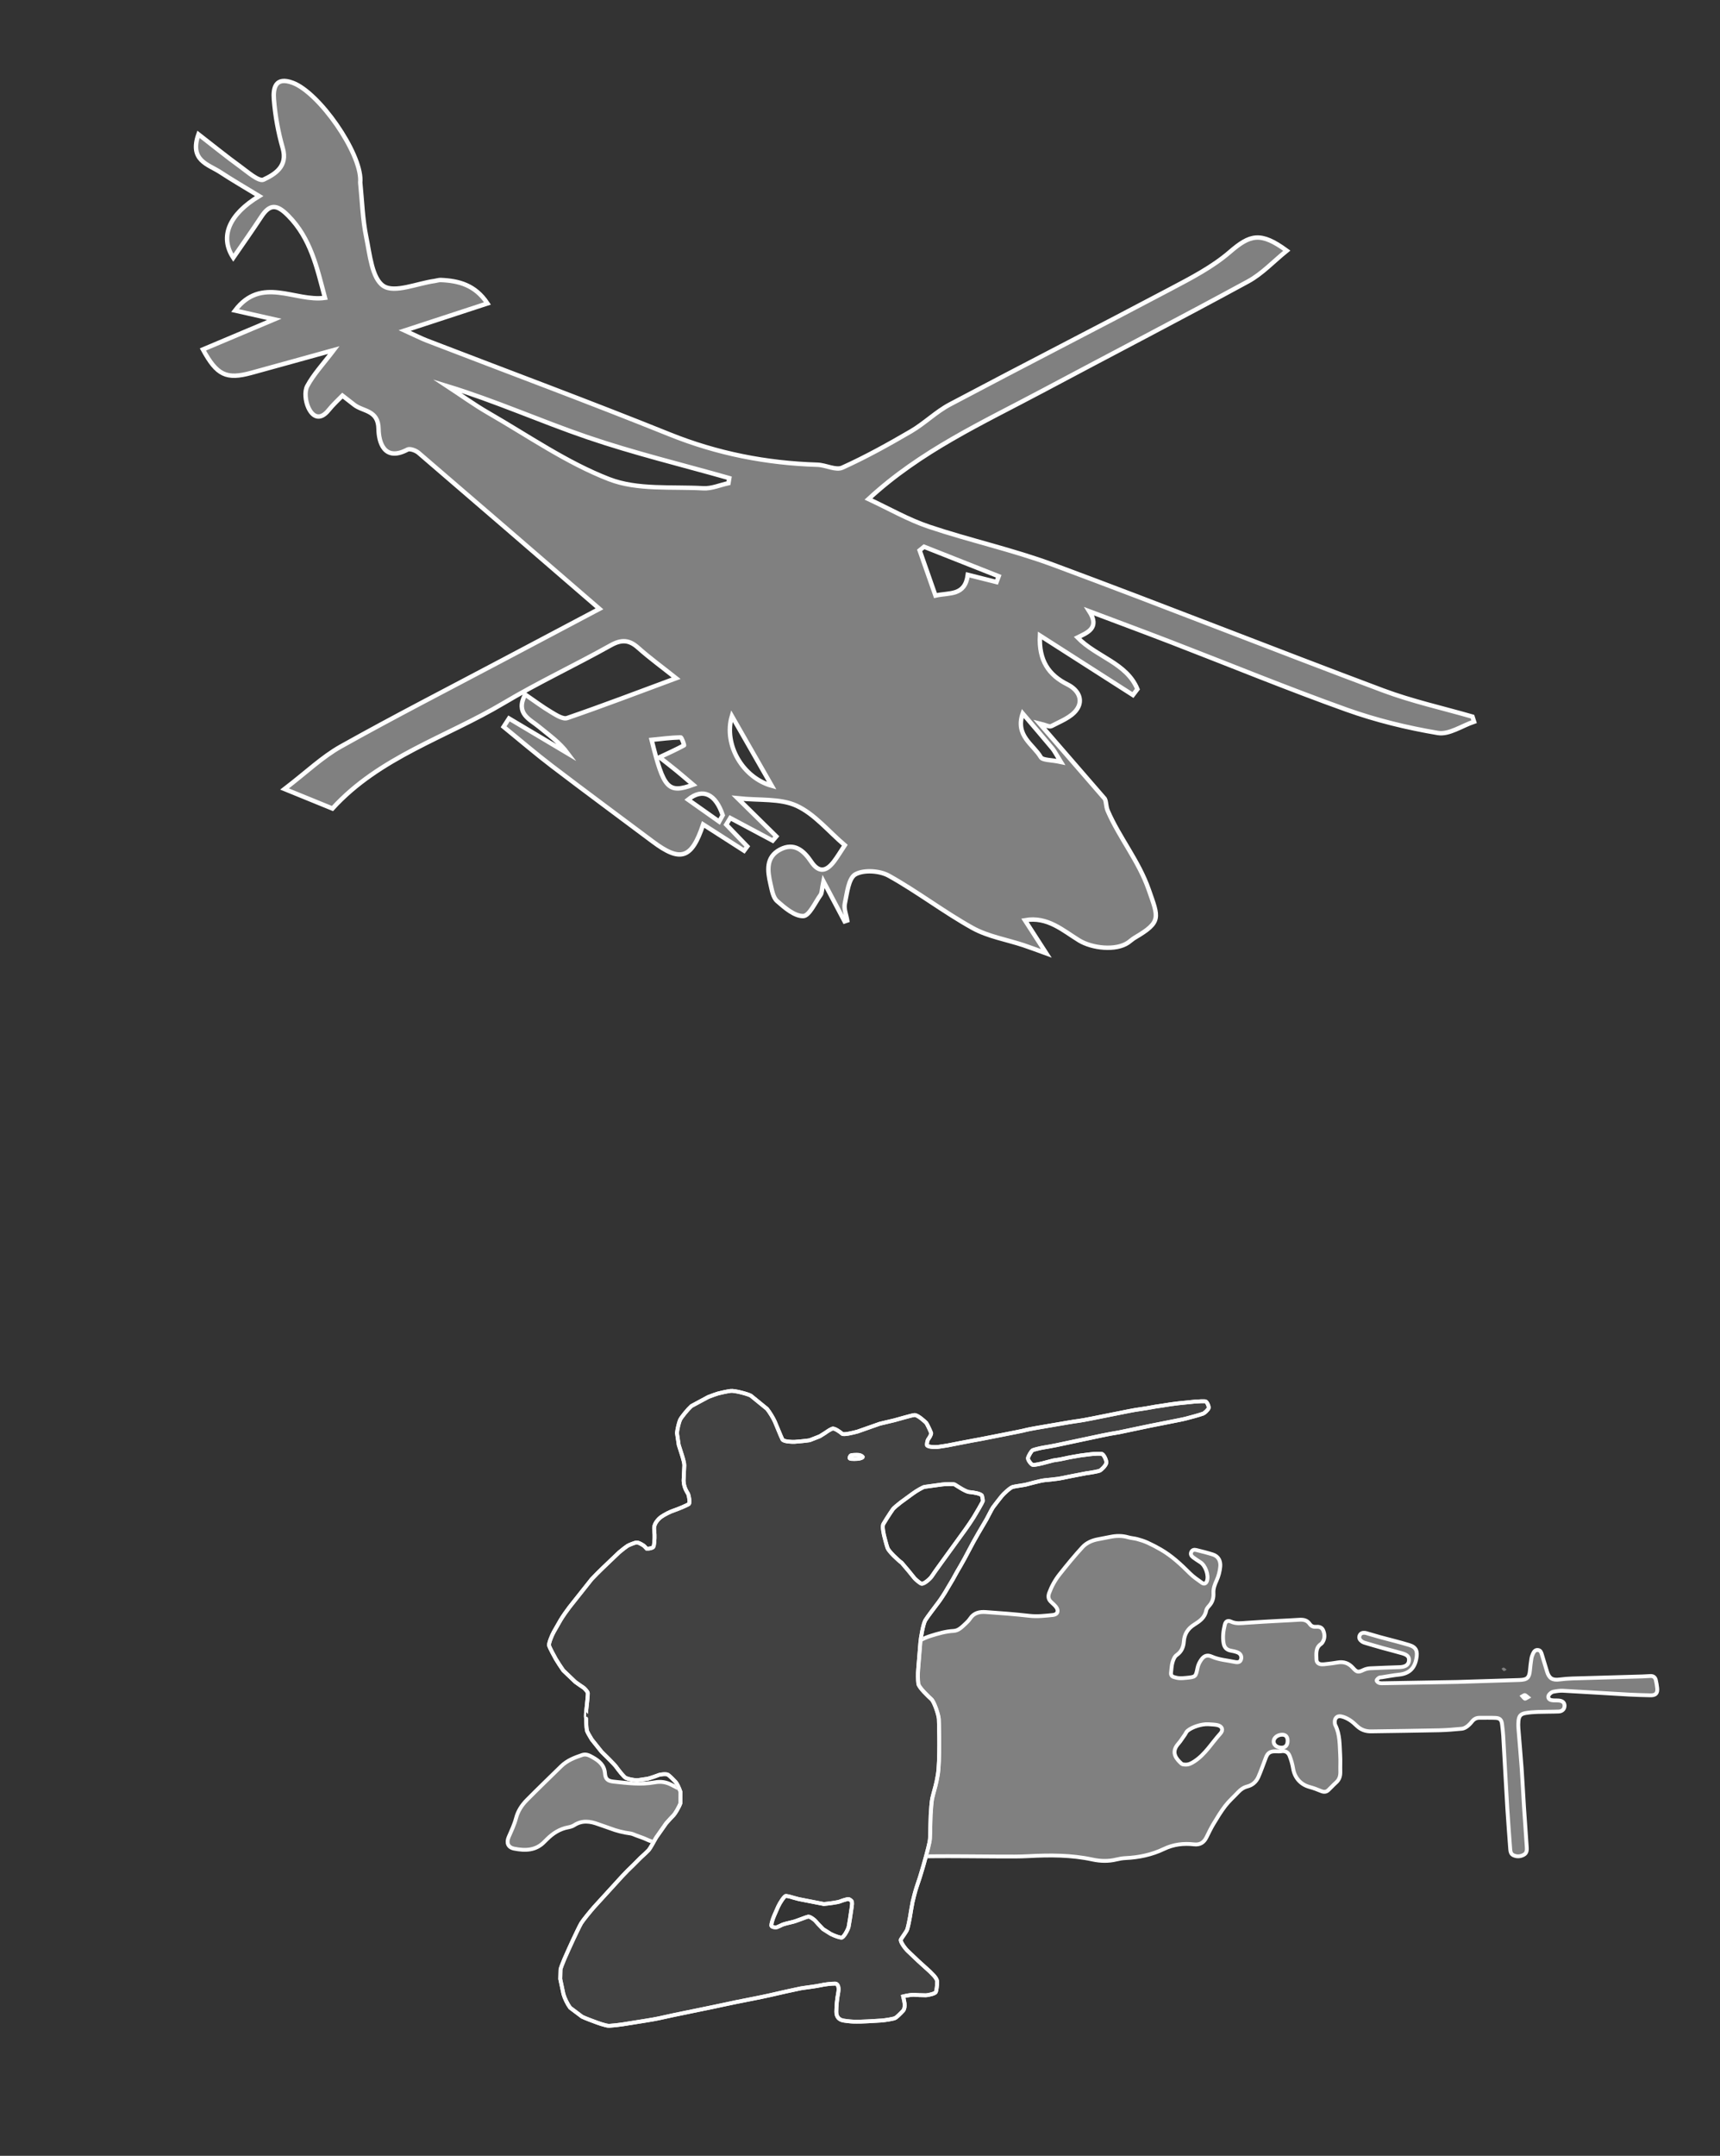 <?xml version="1.0" encoding="utf-8"?>
<!-- Generator: Adobe Illustrator 16.0.0, SVG Export Plug-In . SVG Version: 6.00 Build 0)  -->
<!DOCTYPE svg PUBLIC "-//W3C//DTD SVG 1.1//EN" "http://www.w3.org/Graphics/SVG/1.1/DTD/svg11.dtd">
<svg version="1.1" id="Layer_1" xmlns="http://www.w3.org/2000/svg" xmlns:xlink="http://www.w3.org/1999/xlink" x="0px" y="0px"
	 width="390.141px" height="488.732px" viewBox="0 0 390.141 488.732" enable-background="new 0 0 390.141 488.732"
	 xml:space="preserve">
<rect x="0" y="0" width="390.141" height="488.732" fill="#333333" stroke="none"/>
<g>
	<path fill-rule="evenodd" clip-rule="evenodd" fill="#FFFFFF" d="M198.667,403.588c-0.124,0.724-0.213,1.206-0.287,1.69
		c-0.147,0.964-0.269,1.931-0.434,2.892c-0.115,0.673-0.218,1.361-0.448,1.998c-0.424,1.172-0.969,1.39-2.173,1.07
		c-1.883-0.502-3.297-1.678-4.532-3.111c-0.256-0.297-0.453-0.643-0.705-0.943c-0.669-0.799-1.311-1.037-2.2-0.526
		c-1.307,0.752-2.686,1.149-4.153,1.384c-0.515,0.082-0.989,0.408-1.484,0.615c-0.361,0.15-0.715,0.354-1.092,0.418
		c-0.808,0.137-1.228-0.395-0.905-1.158c0.741-1.753,1.505-3.498,2.292-5.23c0.421-0.929,0.809-1.078,1.754-0.791
		c0.188,0.058,0.385,0.115,0.543,0.223c2.811,1.9,5.991,1.547,9.103,1.409c0.984-0.044,1.94-0.587,2.922-0.857
		c0.439-0.121,1.026-0.327,1.333-0.142C198.513,402.719,198.569,403.34,198.667,403.588z"/>
	<path fill-rule="evenodd" clip-rule="evenodd" fill="#808080" d="M269.263,384.641c0.69,0.059,1.394,0.049,2.066,0.193
		c1.105,0.235,1.452,1.095,0.7,1.918c-1.945,2.127-3.412,4.7-5.909,6.322c-0.643,0.418-1.265,0.756-2.032,0.724
		c-0.293-0.011-0.666-0.034-0.86-0.21c-1.202-1.078-2.224-2.373-1.122-4.032c0.238-0.357,0.551-0.663,0.807-1.011
		c0.374-0.512,0.731-1.037,1.09-1.561c0.192-0.281,0.318-0.639,0.568-0.846C265.672,385.223,267.817,384.573,269.263,384.641z"/>
	<path fill-rule="evenodd" clip-rule="evenodd" fill="#808080" d="M286.135,387.015c0.757,0.024,1.156,0.521,1.148,1.429
		c-0.008,0.969-0.518,1.523-1.389,1.514c-1.066-0.014-1.832-0.651-1.779-1.486C284.168,387.647,285.091,386.981,286.135,387.015z"/>
	<path fill-rule="evenodd" clip-rule="evenodd" fill="#808080" d="M341.748,378.528c-0.3,0.158-0.532,0.369-0.63,0.318
		c-0.215-0.114-0.363-0.357-0.539-0.549c0.172-0.094,0.366-0.291,0.508-0.26C341.292,378.086,341.458,378.301,341.748,378.528z"/>
	<path fill-rule="evenodd" clip-rule="evenodd" fill="#808080" stroke="#FFFFFF" stroke-width="0.873" stroke-miterlimit="10" d="
		M330.59,381.299c3.811-0.119,8.941-0.277,14.072-0.441c1.765-0.059,2.225-0.514,2.379-2.242c0.076-0.865,0.182-1.729,0.317-2.586
		c0.06-0.382,0.19-0.763,0.35-1.116c0.222-0.491,0.538-0.937,1.171-0.851c0.57,0.076,0.719,0.564,0.861,1.031
		c0.389,1.289,0.775,2.577,1.17,3.866c0.469,1.534,1.242,1.996,2.837,1.786c0.946-0.124,1.901-0.205,2.856-0.234
		c5.305-0.164,10.611-0.305,15.917-0.459c0.608-0.018,1.216-0.064,1.823-0.097c0.664-0.034,1.092,0.286,1.24,0.917
		c0.139,0.592,0.243,1.194,0.311,1.798c0.136,1.195-0.338,1.695-1.555,1.662c-1.607-0.044-3.218-0.073-4.824-0.165
		c-4.992-0.279-9.984-0.6-14.977-0.869c-0.724-0.039-1.465,0.078-2.182,0.213c-0.315,0.058-0.638,0.295-0.871,0.535
		c-0.525,0.54-0.33,1.229,0.41,1.377c0.545,0.111,1.125,0.042,1.688,0.091c0.855,0.075,1.293,0.487,1.298,1.169
		c0.005,0.73-0.486,1.287-1.321,1.323c-1.607,0.066-3.219,0.036-4.828,0.094c-0.909,0.033-1.826,0.104-2.721,0.262
		c-1.078,0.188-1.477,0.665-1.585,1.765c-0.056,0.562-0.054,1.133-0.01,1.695c0.233,2.992,0.515,5.98,0.729,8.975
		c0.208,2.906,0.344,5.816,0.53,8.727c0.196,3.035,0.41,6.07,0.626,9.105c0.051,0.717,0.078,1.439-0.65,1.842
		c-0.758,0.422-1.578,0.495-2.382,0.111c-0.53-0.252-0.667-0.758-0.706-1.307c-0.219-3.08-0.477-6.158-0.662-9.241
		c-0.331-5.514-0.616-11.032-0.934-16.547c-0.051-0.866-0.162-1.731-0.262-2.595c-0.115-1-0.494-1.404-1.503-1.445
		c-1.216-0.051-2.436-0.021-3.654-0.019c-0.7,0.001-1.234,0.306-1.671,0.86c-0.319,0.408-0.691,0.795-1.105,1.102
		c-0.334,0.247-0.758,0.479-1.16,0.517c-1.725,0.16-3.456,0.312-5.188,0.351c-5.133,0.112-10.266,0.168-15.398,0.248
		c-1.229,0.02-2.301-0.34-3.21-1.197c-0.536-0.506-1.087-1.02-1.707-1.406c-0.577-0.359-1.232-0.668-1.894-0.799
		c-0.93-0.185-1.496,0.406-1.457,1.35c0.009,0.215,0.035,0.448,0.128,0.636c1.067,2.144,0.968,4.479,1.104,6.771
		c0.076,1.257-0.002,2.523,0.029,3.783c0.024,0.967-0.208,1.789-0.961,2.455c-0.615,0.545-1.162,1.168-1.765,1.729
		c-0.503,0.469-1.059,0.459-1.69,0.189c-0.832-0.356-1.691-0.67-2.566-0.907c-2.037-0.552-3.389-2.101-3.731-4.207
		c-0.159-0.973-0.442-1.942-0.802-2.862c-0.312-0.796-0.968-1.185-1.891-1.029c-0.423,0.07-0.866,0.018-1.301,0.016
		c-1.221-0.01-1.763,0.344-2.189,1.451c-0.561,1.453-1.064,2.932-1.691,4.355c-0.471,1.069-1.32,1.857-2.471,2.152
		c-0.848,0.218-1.497,0.65-2.076,1.268c-0.981,1.047-2.076,2.004-2.95,3.131c-1.003,1.297-1.853,2.719-2.702,4.127
		c-0.582,0.965-1.062,1.992-1.567,3.004c-0.586,1.172-1.444,1.763-2.824,1.607c-2.368-0.267-4.632-0.018-6.854,1.05
		c-2.715,1.302-5.652,1.919-8.68,2.06c-0.691,0.03-1.387,0.152-2.061,0.316c-1.816,0.447-3.639,0.4-5.438,0.012
		c-4.813-1.042-9.669-1.029-14.551-0.767c-2.081,0.112-4.173,0.089-6.259,0.083c-5.35-0.017-10.701-0.109-16.05-0.055
		c-1.366,0.014-2.727,0.463-4.091,0.709c-0.896,0.162-1.792,0.324-2.691,0.476c-1.329,0.224-2.686,0.333-3.98,0.679
		c-1.619,0.436-3.244,0.611-4.903,0.592c-3.219-0.035-6.439-0.039-9.656-0.145c-1.294-0.043-2.581-0.312-3.87-0.484
		c-1.032-0.139-2.06-0.373-3.095-0.416c-2.869-0.119-5.742-0.133-8.611-0.248c-0.856-0.035-1.732-0.178-2.548-0.433
		c-1.592-0.497-3.193-0.834-4.866-0.835c-1.088-0.002-2.18-0.006-3.26-0.113c-0.857-0.086-1.703-0.313-2.546-0.507
		c-0.677-0.155-1.343-0.356-2.016-0.53c-0.378-0.1-0.817-0.092-1.132-0.288c-2.123-1.323-4.712-1.175-6.919-2.231
		c-0.78-0.373-1.614-0.633-2.426-0.936c-0.447-0.168-0.89-0.4-1.353-0.463c-1.604-0.211-3.155-0.598-4.665-1.18
		c-0.849-0.328-1.728-0.58-2.581-0.901c-1.868-0.7-3.699-0.96-5.505,0.212c-0.39,0.253-0.881,0.394-1.345,0.479
		c-1.914,0.356-3.461,1.342-4.813,2.69c-0.185,0.185-0.379,0.359-0.558,0.549c-1.949,2.062-4.398,2.092-6.906,1.59
		c-1.423-0.287-1.794-1.356-1.217-2.67c0.61-1.387,1.269-2.777,1.654-4.232c0.43-1.634,1.294-2.949,2.429-4.096
		c2.571-2.596,5.2-5.133,7.813-7.686c1.345-1.314,3.049-1.973,4.789-2.553c0.877-0.293,1.626,0.121,2.346,0.525
		c1.441,0.812,2.653,1.766,2.797,3.64c0.098,1.286,0.614,1.739,1.932,1.88c3.112,0.335,6.225,0.742,9.36,0.166
		c1.35-0.25,2.605-0.088,3.89,0.611c1.934,1.049,3.99,1.887,6.033,2.717c1.251,0.509,2.55,0.539,3.746-0.279
		c0.215-0.146,0.437-0.298,0.678-0.387c1.624-0.597,3.255-1.176,4.883-1.761c0.205-0.073,0.428-0.114,0.611-0.226
		c1.325-0.801,2.797-0.986,4.283-0.889c2.322,0.149,4.18-0.865,6.037-2.062c1.748-1.127,3.559-2.171,5.399-3.142
		c1.916-1.009,3.908-1.874,5.853-2.829c0.937-0.461,1.356-1.319,1.553-2.293c0.594-2.934,1.229-5.859,1.745-8.807
		c0.441-2.521,2.037-4.153,3.953-5.6c2.744-2.07,5.71-3.783,8.697-5.467c0.302-0.171,0.579-0.386,0.868-0.576
		c1.37-0.91,2.745-1.715,4.373-2.219c1.715-0.531,3.38-1.025,5.182-1.119c1.155-0.059,1.928-0.932,2.726-1.662
		c0.383-0.35,0.753-0.736,1.037-1.166c0.865-1.305,2.168-1.551,3.557-1.449c3.295,0.238,6.595,0.474,9.875,0.854
		c1.806,0.209,3.562-0.014,5.331-0.186c1.106-0.109,1.396-1.011,0.67-1.887c-0.331-0.4-0.734-0.742-1.112-1.102
		c-0.609-0.582-0.693-1.23-0.402-2.02c0.564-1.526,1.352-2.936,2.348-4.195c1.672-2.111,3.383-4.199,5.204-6.18
		c0.911-0.992,2.192-1.543,3.556-1.792c0.898-0.165,1.797-0.335,2.689-0.521c1.386-0.289,2.754-0.323,4.131,0.082
		c0.664,0.196,1.375,0.224,2.044,0.406c0.786,0.217,1.575,0.462,2.315,0.797c1.02,0.463,2.018,0.986,2.989,1.545
		c2.507,1.443,4.603,3.389,6.635,5.426c0.817,0.82,1.808,1.475,2.755,2.155c0.48,0.345,0.914,0.144,1.117-0.417
		c0.465-1.27-0.334-3.531-1.486-4.254c-0.552-0.346-1.094-0.711-1.621-1.094c-0.414-0.303-0.685-0.703-0.443-1.234
		c0.217-0.48,0.67-0.562,1.111-0.452c1.262,0.312,2.527,0.622,3.764,1.017c1.324,0.422,1.816,1.52,1.694,2.771
		c-0.103,1.061-0.379,2.152-0.826,3.117c-0.433,0.935-0.774,1.842-0.717,2.864c0.062,1.1-0.221,2.052-0.972,2.878
		c-0.289,0.316-0.609,0.703-0.681,1.1c-0.291,1.598-1.491,2.408-2.697,3.162c-1.451,0.904-2.243,2.146-2.362,3.828
		c-0.09,1.281-0.525,2.311-1.646,3.094c-0.472,0.33-0.757,1.047-0.931,1.645c-0.217,0.739-0.223,1.537-0.33,2.31
		c-0.072,0.511,0.145,0.86,0.614,1.009c0.411,0.131,0.843,0.238,1.271,0.263c0.518,0.03,1.043-0.017,1.562-0.067
		c2.174-0.214,2.146-0.233,2.579-2.328c0.128-0.617,0.438-1.23,0.799-1.754c0.638-0.924,1.363-1.212,2.381-0.754
		c1.668,0.75,3.457,0.846,5.193,1.215c0.898,0.19,1.314,0,1.488-0.602c0.188-0.655-0.113-1.284-0.827-1.561
		c-0.482-0.188-1.001-0.299-1.513-0.391c-0.933-0.17-1.449-0.711-1.619-1.632c-0.268-1.447-0.069-2.868,0.273-4.267
		c0.186-0.756,0.68-1.02,1.395-0.684c1.143,0.537,2.28,0.363,3.454,0.279c2.603-0.188,5.21-0.316,7.814-0.464
		c1.39-0.079,2.78-0.13,4.168-0.229c0.966-0.067,1.819,0.065,2.417,0.935c0.316,0.461,0.768,0.701,1.342,0.658
		c0.74-0.053,1.422,0.056,1.736,0.838c0.357,0.887,0.385,1.781-0.138,2.63c-0.089,0.146-0.196,0.304-0.335,0.397
		c-1.332,0.889-1.088,2.262-1.07,3.544c0.01,0.655,0.457,1.034,1.092,1.091c0.426,0.036,0.863-0.029,1.293-0.08
		c0.776-0.092,1.555-0.175,2.323-0.318c1.453-0.271,2.608,0.117,3.61,1.252c0.902,1.023,1.2,0.973,2.379,0.423
		c0.455-0.214,0.985-0.341,1.488-0.368c2.214-0.115,4.43-0.178,6.646-0.26c0.087-0.004,0.175-0.006,0.261-0.014
		c1.188-0.102,1.781-0.552,1.886-1.43c0.099-0.831-0.284-1.32-1.462-1.671c-1.455-0.434-2.934-0.786-4.395-1.196
		c-1.421-0.396-2.834-0.814-4.248-1.235c-0.205-0.062-0.408-0.162-0.58-0.288c-0.453-0.336-0.738-0.772-0.5-1.349
		c0.215-0.514,0.68-0.651,1.189-0.604c0.255,0.023,0.503,0.125,0.754,0.197c0.914,0.264,1.824,0.544,2.742,0.793
		c2.181,0.593,4.381,1.119,6.543,1.777c1.652,0.502,1.956,1.431,1.637,3.107c-0.433,2.27-1.711,3.393-3.959,3.617
		c-1.295,0.129-2.576,0.388-3.864,0.588c-0.214,0.033-0.468,0.008-0.634,0.117c-0.23,0.151-0.537,0.398-0.543,0.613
		c-0.007,0.188,0.334,0.483,0.572,0.553c0.364,0.105,0.773,0.076,1.164,0.068C319.09,381.508,324.18,381.417,330.59,381.299z
		 M274.043,390.885c-1.445-0.068-3.59,0.582-4.691,1.499c-0.25,0.208-0.377,0.563-0.568,0.845c-0.359,0.523-0.717,1.05-1.091,1.562
		c-0.255,0.348-0.567,0.653-0.806,1.011c-1.102,1.658-0.081,2.954,1.121,4.033c0.195,0.174,0.567,0.197,0.861,0.208
		c0.768,0.032,1.389-0.306,2.031-0.722c2.498-1.624,3.965-4.196,5.909-6.324c0.753-0.822,0.405-1.682-0.7-1.918
		C275.438,390.934,274.735,390.946,274.043,390.885z M290.917,393.259c-1.045-0.034-1.967,0.633-2.02,1.458
		c-0.053,0.834,0.713,1.472,1.779,1.484c0.87,0.01,1.381-0.545,1.389-1.514C292.073,393.782,291.672,393.286,290.917,393.259z
		 M346.528,384.772c-0.289-0.227-0.455-0.441-0.66-0.488c-0.142-0.033-0.337,0.164-0.508,0.258c0.176,0.191,0.324,0.435,0.539,0.55
		C345.996,385.141,346.229,384.932,346.528,384.772z"/>
</g>
<g>
	<g>
		<g>
			<path fill="#FFFFFF" d="M132.885,388.944c-0.02-0.002,0.036-0.663,0.125-1.469s0.358-3.244,0.323-3.641
				c-0.036-0.396-0.885-1.193-1.001-1.263c-0.117-0.069-1.066-0.697-1.837-1.269l-2.731-2.607c-0.552-0.785-1.306-1.941-1.676-2.568
				s-1.433-2.637-1.552-3.066s0.605-2.281,1.082-3.115l1.546-2.706c0.5-0.819,1.393-2.11,1.982-2.867l5.055-6.369
				c0.657-0.7,1.763-1.814,2.458-2.477l3.76-3.589c0.734-0.619,1.597-1.288,1.918-1.487s1.573-0.702,2.022-0.771
				c0.449-0.069,1.617,0.664,1.77,0.817c0,0,0,0,0.135,0.143c0.427,0.449,0.427,0.449,0.427,0.449
				c0.618,0.034,1.292-0.14,1.497-0.385c0.205-0.245,0.319-1.845,0.279-2.804c0,0-0.009-0.223-0.092-1.201
				c-0.137-1.607,1.591-2.812,1.591-2.812c0.787-0.549,2.083-1.204,2.879-1.456s3.106-1.216,3.405-1.469
				c0.299-0.253,0.057-1.776-0.187-2.317c0,0,0,0-0.272-0.465c-0.808-1.38-0.73-2.642-0.73-2.642c0.059-0.958,0.13-2.46,0.158-3.337
				c0.027-0.877-0.989-3.706-1.264-4.625l-0.406-2.729c0.112-0.953,0.418-2.256,0.681-2.895c0.262-0.638,1.874-2.548,2.588-3.189
				l3.837-2.065c0.894-0.35,1.924-0.715,2.289-0.811c0.365-0.096,1.987-0.468,2.804-0.565c0.817-0.099,3.699,0.627,4.551,1.07
				l3.688,3.004c0.598,0.751,1.394,2.051,1.768,2.889c0.374,0.839,1.431,3.531,1.725,4.051c0.293,0.519,2.32,0.561,2.778,0.529
				c0.458-0.032,2.442-0.195,3.39-0.353l2.302-0.903c0.82-0.499,1.572-0.984,1.67-1.078c0.098-0.094,0.737-0.471,1.182-0.656
				c0.444-0.186,1.879,0.821,2.2,1.15c0.321,0.33,2.58-0.229,3.505-0.484l5.05-1.774c0.937-0.208,2.426-0.562,3.308-0.786
				c0.882-0.224,3.784-1.096,4.532-1.19s2.586,1.638,2.719,1.809s0.742,1.372,1.091,2.267c0,0,0.11,0.283-0.562,1.266
				c-0.139,0.203-0.139,0.203-0.139,0.203c-0.142,0.229-0.26,0.785-0.261,1.235s1.797,0.569,2.745,0.416l1.936-0.299
				c0.942-0.182,2.275-0.443,2.962-0.583c0.687-0.139,2.563-0.503,2.646-0.505s1.062-0.182,2.005-0.367l8.126-1.604
				c0.941-0.187,1.859-0.39,2.04-0.451c0.181-0.061,1.438-0.304,2.385-0.467l7.305-1.252c0.946-0.161,1.985-0.318,2.309-0.35
				c0.324-0.032,1.936-0.328,2.877-0.519l8.424-1.681c0.94-0.189,2.106-0.388,2.591-0.441s2.523-0.396,3.465-0.582l1.79-0.267
				c0.945-0.169,2.5-0.392,3.454-0.494l3.703-0.376c0.956-0.081,2.037-0.11,2.4-0.066c0.363,0.045,0.816,1.123,0.753,1.496
				s-0.937,1.155-1.207,1.271s-1.434,0.467-1.955,0.603c-0.522,0.136-1.983,0.523-2.086,0.561c-0.102,0.038-1.147,0.259-2.09,0.443
				l-5.964,1.182c-0.942,0.187-2.381,0.486-3.198,0.668c-0.817,0.181-3.364,0.717-3.841,0.809c-0.477,0.091-1.801,0.322-1.883,0.322
				c-0.082,0.001-1.061,0.194-1.999,0.395l-7.677,1.629c-0.938,0.2-2.161,0.46-2.716,0.577c-0.554,0.117-2.416,0.458-2.898,0.526
				c-0.481,0.069-2.025,0.433-2.373,0.585c-0.349,0.152-0.973,1.329-1.097,1.73s0.674,1.461,1.028,1.591
				c0.355,0.129,2.043-0.264,2.965-0.532l1.75-0.455c0.951-0.125,2.137-0.335,2.634-0.468s2.599-0.512,3.548-0.661l2.228-0.281
				c0.953-0.116,2.104-0.153,2.56-0.081c0.456,0.072,1.07,1.366,1.062,1.963c-0.008,0.596-1.132,1.68-1.506,1.848
				c-0.374,0.169-2.17,0.482-3.123,0.601l-3.81,0.737c-0.938,0.204-2.032,0.422-2.433,0.482c-0.401,0.062-2.229,0.26-3.168,0.352
				s-3.762,0.884-4.265,1.002s-2.323,0.356-2.917,0.508s-2.139,1.608-2.522,2.097s-1.677,2.106-1.978,2.544
				c-0.301,0.437-1.162,2.172-1.464,2.713c-0.302,0.54-1.465,2.52-1.886,3.211c-0.421,0.69-1.764,3.137-2.123,3.862
				c-0.36,0.726-1.577,2.969-1.853,3.401s-1.33,2.29-1.779,3.139l-1.368,2.303c-0.473,0.836-1.31,2.121-1.859,2.856
				s-2.499,3.267-3,4.083s-1.074,4.118-1.139,5.075l-0.494,6.079c-0.087,0.956-0.071,2.425,0.037,3.265
				c0.107,0.84,2.345,2.944,2.972,3.508s1.641,3.552,1.678,4.511c0,0,0.263,6.959-0.076,11.3c-0.153,1.958-0.744,4.07-0.744,4.07
				c-0.258,0.924-0.567,2.112-0.688,2.641s-0.307,2.72-0.344,3.679l-0.064,2.116c-0.011,0.96-0.053,2.45-0.095,3.312
				c-0.041,0.862-0.749,3.363-0.84,3.73s-0.488,1.794-0.655,2.362c-0.167,0.569-0.701,2.34-0.806,2.674
				c-0.105,0.335-0.555,1.694-0.761,2.279c-0.206,0.584-0.755,2.667-0.884,3.3s-0.499,2.768-0.577,3.329s-0.473,2.422-0.64,2.897
				c-0.167,0.476-1.216,1.865-1.44,2.265s0.893,1.976,1.59,2.636l2.371,2.251c0.703,0.654,1.867,1.708,2.589,2.342
				c0,0,0.161,0.142,0.836,0.846c0.854,0.891,0.848,1.442,0.848,1.442c-0.013,0.96-0.145,2.038-0.293,2.396
				s-1.713,0.729-2.333,0.733c-0.62,0.003-2.427-0.062-2.641-0.104s-1.531,0.112-2.45,0.355c0,0,0,0,0.236,1.061
				c0.344,1.543-0.211,2.157-0.211,2.157c-0.644,0.712-1.447,1.464-1.784,1.671c-0.337,0.206-2.167,0.496-3.124,0.582l-2.996,0.176
				c-0.958,0.072-2.526,0.104-3.485,0.069c0,0-0.811-0.028-2.07-0.218c-1.141-0.17-1.74-0.865-1.718-2.052
				c0.024-1.368,0.135-2.753,0.398-4.093c0.442-2.248-0.603-2.25-0.603-2.25c-0.96-0.002-2.494,0.176-3.408,0.396
				s-3.875,0.569-4.457,0.684s-2.67,0.565-3.353,0.719s-3.022,0.686-3.679,0.84c-0.657,0.153-2.939,0.627-3.603,0.751
				s-3.122,0.612-3.993,0.791s-3.209,0.669-3.26,0.688c-0.051,0.019-0.958,0.212-1.899,0.405l-5.803,1.195
				c-0.94,0.193-2.359,0.485-3.152,0.648s-3.141,0.671-3.455,0.755c-0.314,0.084-1.93,0.367-2.878,0.515l-5.283,0.843
				c-0.949,0.148-2.336,0.3-3.084,0.336s-2.925-0.771-3.277-0.913c-0.352-0.141-2.015-0.726-2.877-1.146l-2.718-2.043
				c-0.578-0.767-1.258-2.151-1.511-3.077l-0.729-3.445c0.014-0.96,0.042-1.925,0.061-2.145c0.019-0.22,0.488-1.464,0.861-2.331
				c0.374-0.868,1.647-3.704,1.978-4.385c0.331-0.681,1.439-3.084,1.856-3.777c0.418-0.692,2.273-2.938,2.914-3.653l6.395-7.005
				c0.648-0.708,1.754-1.821,2.459-2.473l1.697-1.702c0.717-0.638,1.546-1.423,1.843-1.743c0.296-0.321,1.207-1.965,1.667-2.808
				l2.292-3.266c0.632-0.723,1.39-1.545,1.685-1.825c0.295-0.281,1.244-1.832,1.554-2.741l0.014-2.539
				c-0.304-0.91-0.793-1.916-1.086-2.235c-0.293-0.318-1.345-1.406-1.747-1.662c-0.402-0.256-1.827-0.062-2.049,0.037
				c-0.222,0.099-1.554,0.589-2.48,0.841l-2.473,0.371c-0.958-0.062-2.118-0.304-2.577-0.538c-0.459-0.233-1.684-1.815-2.162-2.486
				c-0.479-0.672-2.651-2.751-3.327-3.432l-2.218-2.77c-0.51-0.813-0.995-1.691-1.078-1.949c-0.083-0.259-0.185-1.327-0.188-1.787
				S132.905,388.946,132.885,388.944z M222.926,340.331c0.035-0.185-0.045-0.736-0.178-1.227c-0.134-0.489-2.036-0.799-2.887-0.854
				s-2.969-1.521-3.283-1.7c-0.314-0.179-2.043-0.119-2.927-0.011s-3.525,0.482-3.916,0.535s-1.875,0.923-2.65,1.489l-2.769,2.022
				c-0.763,0.583-1.553,1.264-1.756,1.513c0,0,0,0-0.165,0.242c-0.467,0.684-0.467,0.684-0.467,0.684
				c-0.508,0.757-1.209,1.87-1.558,2.475c-0.348,0.604,0.168,2.681,0.25,2.967c0.082,0.286,0.422,1.688,0.695,2.466
				c0.273,0.777,2.438,2.813,3.223,3.366l1.533,1.81c0.614,0.737,1.221,1.483,1.347,1.659c0.126,0.175,0.929,0.895,1.484,1.224
				c0.555,0.329,2.123-1.136,2.397-1.565c0.275-0.431,1.509-2.168,2.077-2.941l5.547-7.656c0.564-0.776,1.438-2.065,1.939-2.863
				C221.367,343.166,222.89,340.515,222.926,340.331z M193.215,432.172c0.059-0.332,0.072-0.799,0.03-1.038
				s-0.593-0.621-0.839-0.616c-0.245,0.006-1.322,0.314-1.854,0.539c-0.533,0.224-2.736,0.512-3.693,0.586l-5.672-1.108
				c-0.93-0.24-1.771-0.474-1.868-0.519c-0.098-0.046-0.666-0.172-1.032-0.209c-0.367-0.038-1.407,1.577-1.798,2.454l-0.891,2.031
				c-0.379,0.882-0.668,1.896-0.641,2.251c0.027,0.356,1.021,0.451,1.223,0.378c0.201-0.073,0.944-0.404,1.211-0.551
				s1.64-0.491,2.423-0.665s3.075-1.129,3.496-1.203c0.421-0.075,1.536,0.808,1.659,0.985s1.04,1.171,1.724,1.845l1.733,1.095
				c0.855,0.436,1.949,0.814,2.43,0.843s1.449-1.718,1.632-2.447c0,0,0,0,0.115-0.672c0.166-0.961,0.194-1.164,0.194-1.164
				C192.927,434.037,193.157,432.503,193.215,432.172z M194.929,330.672c0.433-0.102,0.781-0.263,0.772-0.357
				c-0.008-0.096-0.392-0.401-0.835-0.467c-0.443-0.064-1.731-0.018-1.879,0.095c-0.148,0.112-0.399,0.552-0.231,0.707
				S194.496,330.775,194.929,330.672z"/>
			<path fill="#FFFFFF" d="M132.885,388.944c-0.02-0.002,0.036-0.663,0.125-1.469s0.358-3.244,0.323-3.641
				c-0.036-0.396-0.885-1.193-1.001-1.263c-0.117-0.069-1.066-0.697-1.837-1.269l-2.731-2.607c-0.552-0.785-1.306-1.941-1.676-2.568
				s-1.433-2.637-1.552-3.066s0.605-2.281,1.082-3.115l1.546-2.706c0.5-0.819,1.393-2.11,1.982-2.867l5.055-6.369
				c0.657-0.7,1.763-1.814,2.458-2.477l3.76-3.589c0.734-0.619,1.597-1.288,1.918-1.487s1.573-0.702,2.022-0.771
				c0.449-0.069,1.617,0.664,1.77,0.817c0,0,0,0,0.135,0.143c0.427,0.449,0.427,0.449,0.427,0.449
				c0.618,0.034,1.292-0.14,1.497-0.385c0.205-0.245,0.319-1.845,0.279-2.804c0,0-0.009-0.223-0.092-1.201
				c-0.137-1.607,1.591-2.812,1.591-2.812c0.787-0.549,2.083-1.204,2.879-1.456s3.106-1.216,3.405-1.469
				c0.299-0.253,0.057-1.776-0.187-2.317c0,0,0,0-0.272-0.465c-0.808-1.38-0.73-2.642-0.73-2.642c0.059-0.958,0.13-2.46,0.158-3.337
				c0.027-0.877-0.989-3.706-1.264-4.625l-0.406-2.729c0.112-0.953,0.418-2.256,0.681-2.895c0.262-0.638,1.874-2.548,2.588-3.189
				l3.837-2.065c0.894-0.35,1.924-0.715,2.289-0.811c0.365-0.096,1.987-0.468,2.804-0.565c0.817-0.099,3.699,0.627,4.551,1.07
				l3.688,3.004c0.598,0.751,1.394,2.051,1.768,2.889c0.374,0.839,1.431,3.531,1.725,4.051c0.293,0.519,2.32,0.561,2.778,0.529
				c0.458-0.032,2.442-0.195,3.39-0.353l2.302-0.903c0.82-0.499,1.572-0.984,1.67-1.078c0.098-0.094,0.737-0.471,1.182-0.656
				c0.444-0.186,1.879,0.821,2.2,1.15c0.321,0.33,2.58-0.229,3.505-0.484l5.05-1.774c0.937-0.208,2.426-0.562,3.308-0.786
				c0.882-0.224,3.784-1.096,4.532-1.19s2.586,1.638,2.719,1.809s0.742,1.372,1.091,2.267c0,0,0.11,0.283-0.562,1.266
				c-0.139,0.203-0.139,0.203-0.139,0.203c-0.142,0.229-0.26,0.785-0.261,1.235s1.797,0.569,2.745,0.416l1.936-0.299
				c0.942-0.182,2.275-0.443,2.962-0.583c0.687-0.139,2.563-0.503,2.646-0.505s1.062-0.182,2.005-0.367l8.126-1.604
				c0.941-0.187,1.859-0.39,2.04-0.451c0.181-0.061,1.438-0.304,2.385-0.467l7.305-1.252c0.946-0.161,1.985-0.318,2.309-0.35
				c0.324-0.032,1.936-0.328,2.877-0.519l8.424-1.681c0.94-0.189,2.106-0.388,2.591-0.441s2.523-0.396,3.465-0.582l1.79-0.267
				c0.945-0.169,2.5-0.392,3.454-0.494l3.703-0.376c0.956-0.081,2.037-0.11,2.4-0.066c0.363,0.045,0.816,1.123,0.753,1.496
				s-0.937,1.155-1.207,1.271s-1.434,0.467-1.955,0.603c-0.522,0.136-1.983,0.523-2.086,0.561c-0.102,0.038-1.147,0.259-2.09,0.443
				l-5.964,1.182c-0.942,0.187-2.381,0.486-3.198,0.668c-0.817,0.181-3.364,0.717-3.841,0.809c-0.477,0.091-1.801,0.322-1.883,0.322
				c-0.082,0.001-1.061,0.194-1.999,0.395l-7.677,1.629c-0.938,0.2-2.161,0.46-2.716,0.577c-0.554,0.117-2.416,0.458-2.898,0.526
				c-0.481,0.069-2.025,0.433-2.373,0.585c-0.349,0.152-0.973,1.329-1.097,1.73s0.674,1.461,1.028,1.591
				c0.355,0.129,2.043-0.264,2.965-0.532l1.75-0.455c0.951-0.125,2.137-0.335,2.634-0.468s2.599-0.512,3.548-0.661l2.228-0.281
				c0.953-0.116,2.104-0.153,2.56-0.081c0.456,0.072,1.07,1.366,1.062,1.963c-0.008,0.596-1.132,1.68-1.506,1.848
				c-0.374,0.169-2.17,0.482-3.123,0.601l-3.81,0.737c-0.938,0.204-2.032,0.422-2.433,0.482c-0.401,0.062-2.229,0.26-3.168,0.352
				s-3.762,0.884-4.265,1.002s-2.323,0.356-2.917,0.508s-2.139,1.608-2.522,2.097s-1.677,2.106-1.978,2.544
				c-0.301,0.437-1.162,2.172-1.464,2.713c-0.302,0.54-1.465,2.52-1.886,3.211c-0.421,0.69-1.764,3.137-2.123,3.862
				c-0.36,0.726-1.577,2.969-1.853,3.401s-1.33,2.29-1.779,3.139l-1.368,2.303c-0.473,0.836-1.31,2.121-1.859,2.856
				s-2.499,3.267-3,4.083s-1.074,4.118-1.139,5.075l-0.494,6.079c-0.087,0.956-0.071,2.425,0.037,3.265
				c0.107,0.84,2.345,2.944,2.972,3.508s1.641,3.552,1.678,4.511c0,0,0.263,6.959-0.076,11.3c-0.153,1.958-0.744,4.07-0.744,4.07
				c-0.258,0.924-0.567,2.112-0.688,2.641s-0.307,2.72-0.344,3.679l-0.064,2.116c-0.011,0.96-0.053,2.45-0.095,3.312
				c-0.041,0.862-0.749,3.363-0.84,3.73s-0.488,1.794-0.655,2.362c-0.167,0.569-0.701,2.34-0.806,2.674
				c-0.105,0.335-0.555,1.694-0.761,2.279c-0.206,0.584-0.755,2.667-0.884,3.3s-0.499,2.768-0.577,3.329s-0.473,2.422-0.64,2.897
				c-0.167,0.476-1.216,1.865-1.44,2.265s0.893,1.976,1.59,2.636l2.371,2.251c0.703,0.654,1.867,1.708,2.589,2.342
				c0,0,0.161,0.142,0.836,0.846c0.854,0.891,0.848,1.442,0.848,1.442c-0.013,0.96-0.145,2.038-0.293,2.396
				s-1.713,0.729-2.333,0.733c-0.62,0.003-2.427-0.062-2.641-0.104s-1.531,0.112-2.45,0.355c0,0,0,0,0.236,1.061
				c0.344,1.543-0.211,2.157-0.211,2.157c-0.644,0.712-1.447,1.464-1.784,1.671c-0.337,0.206-2.167,0.496-3.124,0.582l-2.996,0.176
				c-0.958,0.072-2.526,0.104-3.485,0.069c0,0-0.811-0.028-2.07-0.218c-1.141-0.17-1.74-0.865-1.718-2.052
				c0.024-1.368,0.135-2.753,0.398-4.093c0.442-2.248-0.603-2.25-0.603-2.25c-0.96-0.002-2.494,0.176-3.408,0.396
				s-3.875,0.569-4.457,0.684s-2.67,0.565-3.353,0.719s-3.022,0.686-3.679,0.84c-0.657,0.153-2.939,0.627-3.603,0.751
				s-3.122,0.612-3.993,0.791s-3.209,0.669-3.26,0.688c-0.051,0.019-0.958,0.212-1.899,0.405l-5.803,1.195
				c-0.94,0.193-2.359,0.485-3.152,0.648s-3.141,0.671-3.455,0.755c-0.314,0.084-1.93,0.367-2.878,0.515l-5.283,0.843
				c-0.949,0.148-2.336,0.3-3.084,0.336s-2.925-0.771-3.277-0.913c-0.352-0.141-2.015-0.726-2.877-1.146l-2.718-2.043
				c-0.578-0.767-1.258-2.151-1.511-3.077l-0.729-3.445c0.014-0.96,0.042-1.925,0.061-2.145c0.019-0.22,0.488-1.464,0.861-2.331
				c0.374-0.868,1.647-3.704,1.978-4.385c0.331-0.681,1.439-3.084,1.856-3.777c0.418-0.692,2.273-2.938,2.914-3.653l6.395-7.005
				c0.648-0.708,1.754-1.821,2.459-2.473l1.697-1.702c0.717-0.638,1.546-1.423,1.843-1.743c0.296-0.321,1.207-1.965,1.667-2.808
				l2.292-3.266c0.632-0.723,1.39-1.545,1.685-1.825c0.295-0.281,1.244-1.832,1.554-2.741l0.014-2.539
				c-0.304-0.91-0.793-1.916-1.086-2.235c-0.293-0.318-1.345-1.406-1.747-1.662c-0.402-0.256-1.827-0.062-2.049,0.037
				c-0.222,0.099-1.554,0.589-2.48,0.841l-2.473,0.371c-0.958-0.062-2.118-0.304-2.577-0.538c-0.459-0.233-1.684-1.815-2.162-2.486
				c-0.479-0.672-2.651-2.751-3.327-3.432l-2.218-2.77c-0.51-0.813-0.995-1.691-1.078-1.949c-0.083-0.259-0.185-1.327-0.188-1.787
				S132.905,388.946,132.885,388.944z M222.926,340.331c0.035-0.185-0.045-0.736-0.178-1.227c-0.134-0.489-2.036-0.799-2.887-0.854
				s-2.969-1.521-3.283-1.7c-0.314-0.179-2.043-0.119-2.927-0.011s-3.525,0.482-3.916,0.535s-1.875,0.923-2.65,1.489l-2.769,2.022
				c-0.763,0.583-1.553,1.264-1.756,1.513c0,0,0,0-0.165,0.242c-0.467,0.684-0.467,0.684-0.467,0.684
				c-0.508,0.757-1.209,1.87-1.558,2.475c-0.348,0.604,0.168,2.681,0.25,2.967c0.082,0.286,0.422,1.688,0.695,2.466
				c0.273,0.777,2.438,2.813,3.223,3.366l1.533,1.81c0.614,0.737,1.221,1.483,1.347,1.659c0.126,0.175,0.929,0.895,1.484,1.224
				c0.555,0.329,2.123-1.136,2.397-1.565c0.275-0.431,1.509-2.168,2.077-2.941l5.547-7.656c0.564-0.776,1.438-2.065,1.939-2.863
				C221.367,343.166,222.89,340.515,222.926,340.331z M193.215,432.172c0.059-0.332,0.072-0.799,0.03-1.038
				s-0.593-0.621-0.839-0.616c-0.245,0.006-1.322,0.314-1.854,0.539c-0.533,0.224-2.736,0.512-3.693,0.586l-5.672-1.108
				c-0.93-0.24-1.771-0.474-1.868-0.519c-0.098-0.046-0.666-0.172-1.032-0.209c-0.367-0.038-1.407,1.577-1.798,2.454l-0.891,2.031
				c-0.379,0.882-0.668,1.896-0.641,2.251c0.027,0.356,1.021,0.451,1.223,0.378c0.201-0.073,0.944-0.404,1.211-0.551
				s1.64-0.491,2.423-0.665s3.075-1.129,3.496-1.203c0.421-0.075,1.536,0.808,1.659,0.985s1.04,1.171,1.724,1.845l1.733,1.095
				c0.855,0.436,1.949,0.814,2.43,0.843s1.449-1.718,1.632-2.447c0,0,0,0,0.115-0.672c0.166-0.961,0.194-1.164,0.194-1.164
				C192.927,434.037,193.157,432.503,193.215,432.172z M194.929,330.672c0.433-0.102,0.781-0.263,0.772-0.357
				c-0.008-0.096-0.392-0.401-0.835-0.467c-0.443-0.064-1.731-0.018-1.879,0.095c-0.148,0.112-0.399,0.552-0.231,0.707
				S194.496,330.775,194.929,330.672z"/>
		</g>
	</g>
	<g>
		<g>
			<path fill-rule="evenodd" clip-rule="evenodd" fill="#414141" d="M132.885,388.944c-0.02-0.002,0.036-0.663,0.125-1.469
				s0.358-3.244,0.323-3.641c-0.036-0.396-0.885-1.193-1.001-1.263c-0.117-0.069-1.066-0.697-1.837-1.269l-2.731-2.607
				c-0.552-0.785-1.306-1.941-1.676-2.568s-1.433-2.637-1.552-3.066s0.605-2.281,1.082-3.115l1.546-2.706
				c0.5-0.819,1.393-2.11,1.982-2.867l5.055-6.369c0.657-0.7,1.763-1.814,2.458-2.477l3.76-3.589
				c0.734-0.619,1.597-1.288,1.918-1.487s1.573-0.702,2.022-0.771c0.449-0.069,1.617,0.664,1.77,0.817c0,0,0,0,0.135,0.143
				c0.427,0.449,0.427,0.449,0.427,0.449c0.618,0.034,1.292-0.14,1.497-0.385c0.205-0.245,0.319-1.845,0.279-2.804
				c0,0-0.009-0.223-0.092-1.201c-0.137-1.607,1.591-2.812,1.591-2.812c0.787-0.549,2.083-1.204,2.879-1.456
				s3.106-1.216,3.405-1.469c0.299-0.253,0.057-1.776-0.187-2.317c0,0,0,0-0.272-0.465c-0.808-1.38-0.73-2.642-0.73-2.642
				c0.059-0.958,0.13-2.46,0.158-3.337c0.027-0.877-0.989-3.706-1.264-4.625l-0.406-2.729c0.112-0.953,0.418-2.256,0.681-2.895
				c0.262-0.638,1.874-2.548,2.588-3.189l3.837-2.065c0.894-0.35,1.924-0.715,2.289-0.811c0.365-0.096,1.987-0.468,2.804-0.565
				c0.817-0.099,3.699,0.627,4.551,1.07l3.688,3.004c0.598,0.751,1.394,2.051,1.768,2.889c0.374,0.839,1.431,3.531,1.725,4.051
				c0.293,0.519,2.32,0.561,2.778,0.529c0.458-0.032,2.442-0.195,3.39-0.353l2.302-0.903c0.82-0.499,1.572-0.984,1.67-1.078
				c0.098-0.094,0.737-0.471,1.182-0.656c0.444-0.186,1.879,0.821,2.2,1.15c0.321,0.33,2.58-0.229,3.505-0.484l5.05-1.774
				c0.937-0.208,2.426-0.562,3.308-0.786c0.882-0.224,3.784-1.096,4.532-1.19s2.586,1.638,2.719,1.809s0.742,1.372,1.091,2.267
				c0,0,0.11,0.283-0.562,1.266c-0.139,0.203-0.139,0.203-0.139,0.203c-0.142,0.229-0.26,0.785-0.261,1.235s1.797,0.569,2.745,0.416
				l1.936-0.299c0.942-0.182,2.275-0.443,2.962-0.583c0.687-0.139,2.563-0.503,2.646-0.505s1.062-0.182,2.005-0.367l8.126-1.604
				c0.941-0.187,1.859-0.39,2.04-0.451c0.181-0.061,1.438-0.304,2.385-0.467l7.305-1.252c0.946-0.161,1.985-0.318,2.309-0.35
				c0.324-0.032,1.936-0.328,2.877-0.519l8.424-1.681c0.94-0.189,2.106-0.388,2.591-0.441s2.523-0.396,3.465-0.582l1.79-0.267
				c0.945-0.169,2.5-0.392,3.454-0.494l3.703-0.376c0.956-0.081,2.037-0.11,2.4-0.066c0.363,0.045,0.816,1.123,0.753,1.496
				s-0.937,1.155-1.207,1.271s-1.434,0.467-1.955,0.603c-0.522,0.136-1.983,0.523-2.086,0.561c-0.102,0.038-1.147,0.259-2.09,0.443
				l-5.964,1.182c-0.942,0.187-2.381,0.486-3.198,0.668c-0.817,0.181-3.364,0.717-3.841,0.809c-0.477,0.091-1.801,0.322-1.883,0.322
				c-0.082,0.001-1.061,0.194-1.999,0.395l-7.677,1.629c-0.938,0.2-2.161,0.46-2.716,0.577c-0.554,0.117-2.416,0.458-2.898,0.526
				c-0.481,0.069-2.025,0.433-2.373,0.585c-0.349,0.152-0.973,1.329-1.097,1.73s0.674,1.461,1.028,1.591
				c0.355,0.129,2.043-0.264,2.965-0.532l1.75-0.455c0.951-0.125,2.137-0.335,2.634-0.468s2.599-0.512,3.548-0.661l2.228-0.281
				c0.953-0.116,2.104-0.153,2.56-0.081c0.456,0.072,1.07,1.366,1.062,1.963c-0.008,0.596-1.132,1.68-1.506,1.848
				c-0.374,0.169-2.17,0.482-3.123,0.601l-3.81,0.737c-0.938,0.204-2.032,0.422-2.433,0.482c-0.401,0.062-2.229,0.26-3.168,0.352
				s-3.762,0.884-4.265,1.002s-2.323,0.356-2.917,0.508s-2.139,1.608-2.522,2.097s-1.677,2.106-1.978,2.544
				c-0.301,0.437-1.162,2.172-1.464,2.713c-0.302,0.54-1.465,2.52-1.886,3.211c-0.421,0.69-1.764,3.137-2.123,3.862
				c-0.36,0.726-1.577,2.969-1.853,3.401s-1.33,2.29-1.779,3.139l-1.368,2.303c-0.473,0.836-1.31,2.121-1.859,2.856
				s-2.499,3.267-3,4.083s-1.074,4.118-1.139,5.075l-0.494,6.079c-0.087,0.956-0.071,2.425,0.037,3.265
				c0.107,0.84,2.345,2.944,2.972,3.508s1.641,3.552,1.678,4.511c0,0,0.263,6.959-0.076,11.3c-0.153,1.958-0.744,4.07-0.744,4.07
				c-0.258,0.924-0.567,2.112-0.688,2.641s-0.307,2.72-0.344,3.679l-0.064,2.116c-0.011,0.96-0.053,2.45-0.095,3.312
				c-0.041,0.862-0.749,3.363-0.84,3.73s-0.488,1.794-0.655,2.362c-0.167,0.569-0.701,2.34-0.806,2.674
				c-0.105,0.335-0.555,1.694-0.761,2.279c-0.206,0.584-0.755,2.667-0.884,3.3s-0.499,2.768-0.577,3.329s-0.473,2.422-0.64,2.897
				c-0.167,0.476-1.216,1.865-1.44,2.265s0.893,1.976,1.59,2.636l2.371,2.251c0.703,0.654,1.867,1.708,2.589,2.342
				c0,0,0.161,0.142,0.836,0.846c0.854,0.891,0.848,1.442,0.848,1.442c-0.013,0.96-0.145,2.038-0.293,2.396
				s-1.713,0.729-2.333,0.733c-0.62,0.003-2.427-0.062-2.641-0.104s-1.531,0.112-2.45,0.355c0,0,0,0,0.236,1.061
				c0.344,1.543-0.211,2.157-0.211,2.157c-0.644,0.712-1.447,1.464-1.784,1.671c-0.337,0.206-2.167,0.496-3.124,0.582l-2.996,0.176
				c-0.958,0.072-2.526,0.104-3.485,0.069c0,0-0.811-0.028-2.07-0.218c-1.141-0.17-1.74-0.865-1.718-2.052
				c0.024-1.368,0.135-2.753,0.398-4.093c0.442-2.248-0.603-2.25-0.603-2.25c-0.96-0.002-2.494,0.176-3.408,0.396
				s-3.875,0.569-4.457,0.684s-2.67,0.565-3.353,0.719s-3.022,0.686-3.679,0.84c-0.657,0.153-2.939,0.627-3.603,0.751
				s-3.122,0.612-3.993,0.791s-3.209,0.669-3.26,0.688c-0.051,0.019-0.958,0.212-1.899,0.405l-5.803,1.195
				c-0.94,0.193-2.359,0.485-3.152,0.648s-3.141,0.671-3.455,0.755c-0.314,0.084-1.93,0.367-2.878,0.515l-5.283,0.843
				c-0.949,0.148-2.336,0.3-3.084,0.336s-2.925-0.771-3.277-0.913c-0.352-0.141-2.015-0.726-2.877-1.146l-2.718-2.043
				c-0.578-0.767-1.258-2.151-1.511-3.077l-0.729-3.445c0.014-0.96,0.042-1.925,0.061-2.145c0.019-0.22,0.488-1.464,0.861-2.331
				c0.374-0.868,1.647-3.704,1.978-4.385c0.331-0.681,1.439-3.084,1.856-3.777c0.418-0.692,2.273-2.938,2.914-3.653l6.395-7.005
				c0.648-0.708,1.754-1.821,2.459-2.473l1.697-1.702c0.717-0.638,1.546-1.423,1.843-1.743c0.296-0.321,1.207-1.965,1.667-2.808
				l2.292-3.266c0.632-0.723,1.39-1.545,1.685-1.825c0.295-0.281,1.244-1.832,1.554-2.741l0.014-2.539
				c-0.304-0.91-0.793-1.916-1.086-2.235c-0.293-0.318-1.345-1.406-1.747-1.662c-0.402-0.256-1.827-0.062-2.049,0.037
				c-0.222,0.099-1.554,0.589-2.48,0.841l-2.473,0.371c-0.958-0.062-2.118-0.304-2.577-0.538c-0.459-0.233-1.684-1.815-2.162-2.486
				c-0.479-0.672-2.651-2.751-3.327-3.432l-2.218-2.77c-0.51-0.813-0.995-1.691-1.078-1.949c-0.083-0.259-0.185-1.327-0.188-1.787
				S132.905,388.946,132.885,388.944z M222.926,340.331c0.035-0.185-0.045-0.736-0.178-1.227c-0.134-0.489-2.036-0.799-2.887-0.854
				s-2.969-1.521-3.283-1.7c-0.314-0.179-2.043-0.119-2.927-0.011s-3.525,0.482-3.916,0.535s-1.875,0.923-2.65,1.489l-2.769,2.022
				c-0.763,0.583-1.553,1.264-1.756,1.513c0,0,0,0-0.165,0.242c-0.467,0.684-0.467,0.684-0.467,0.684
				c-0.508,0.757-1.209,1.87-1.558,2.475c-0.348,0.604,0.168,2.681,0.25,2.967c0.082,0.286,0.422,1.688,0.695,2.466
				c0.273,0.777,2.438,2.813,3.223,3.366l1.533,1.81c0.614,0.737,1.221,1.483,1.347,1.659c0.126,0.175,0.929,0.895,1.484,1.224
				c0.555,0.329,2.123-1.136,2.397-1.565c0.275-0.431,1.509-2.168,2.077-2.941l5.547-7.656c0.564-0.776,1.438-2.065,1.939-2.863
				C221.367,343.166,222.89,340.515,222.926,340.331z M193.215,432.172c0.059-0.332,0.072-0.799,0.03-1.038
				s-0.593-0.621-0.839-0.616c-0.245,0.006-1.322,0.314-1.854,0.539c-0.533,0.224-2.736,0.512-3.693,0.586l-5.672-1.108
				c-0.93-0.24-1.771-0.474-1.868-0.519c-0.098-0.046-0.666-0.172-1.032-0.209c-0.367-0.038-1.407,1.577-1.798,2.454l-0.891,2.031
				c-0.379,0.882-0.668,1.896-0.641,2.251c0.027,0.356,1.021,0.451,1.223,0.378c0.201-0.073,0.944-0.404,1.211-0.551
				s1.64-0.491,2.423-0.665s3.075-1.129,3.496-1.203c0.421-0.075,1.536,0.808,1.659,0.985s1.04,1.171,1.724,1.845l1.733,1.095
				c0.855,0.436,1.949,0.814,2.43,0.843s1.449-1.718,1.632-2.447c0,0,0,0,0.115-0.672c0.166-0.961,0.194-1.164,0.194-1.164
				C192.927,434.037,193.157,432.503,193.215,432.172z M194.929,330.672c0.433-0.102,0.781-0.263,0.772-0.357
				c-0.008-0.096-0.392-0.401-0.835-0.467c-0.443-0.064-1.731-0.018-1.879,0.095c-0.148,0.112-0.399,0.552-0.231,0.707
				S194.496,330.775,194.929,330.672z"/>
			<path fill="none" stroke="#231F20" stroke-width="0.873" stroke-miterlimit="10" d="M132.885,388.944
				c-0.02-0.002,0.036-0.663,0.125-1.469s0.358-3.244,0.323-3.641c-0.036-0.396-0.885-1.193-1.001-1.263
				c-0.117-0.069-1.066-0.697-1.837-1.269l-2.731-2.607c-0.552-0.785-1.306-1.941-1.676-2.568s-1.433-2.637-1.552-3.066
				s0.605-2.281,1.082-3.115l1.546-2.706c0.5-0.819,1.393-2.11,1.982-2.867l5.055-6.369c0.657-0.7,1.763-1.814,2.458-2.477
				l3.76-3.589c0.734-0.619,1.597-1.288,1.918-1.487s1.573-0.702,2.022-0.771c0.449-0.069,1.617,0.664,1.77,0.817
				c0,0,0,0,0.135,0.143c0.427,0.449,0.427,0.449,0.427,0.449c0.618,0.034,1.292-0.14,1.497-0.385
				c0.205-0.245,0.319-1.845,0.279-2.804c0,0-0.009-0.223-0.092-1.201c-0.137-1.607,1.591-2.812,1.591-2.812
				c0.787-0.549,2.083-1.204,2.879-1.456s3.106-1.216,3.405-1.469c0.299-0.253,0.057-1.776-0.187-2.317c0,0,0,0-0.272-0.465
				c-0.808-1.38-0.73-2.642-0.73-2.642c0.059-0.958,0.13-2.46,0.158-3.337c0.027-0.877-0.989-3.706-1.264-4.625l-0.406-2.729
				c0.112-0.953,0.418-2.256,0.681-2.895c0.262-0.638,1.874-2.548,2.588-3.189l3.837-2.065c0.894-0.35,1.924-0.715,2.289-0.811
				c0.365-0.096,1.987-0.468,2.804-0.565c0.817-0.099,3.699,0.627,4.551,1.07l3.688,3.004c0.598,0.751,1.394,2.051,1.768,2.889
				c0.374,0.839,1.431,3.531,1.725,4.051c0.293,0.519,2.32,0.561,2.778,0.529c0.458-0.032,2.442-0.195,3.39-0.353l2.302-0.903
				c0.82-0.499,1.572-0.984,1.67-1.078c0.098-0.094,0.737-0.471,1.182-0.656c0.444-0.186,1.879,0.821,2.2,1.15
				c0.321,0.33,2.58-0.229,3.505-0.484l5.05-1.774c0.937-0.208,2.426-0.562,3.308-0.786c0.882-0.224,3.784-1.096,4.532-1.19
				s2.586,1.638,2.719,1.809s0.742,1.372,1.091,2.267c0,0,0.11,0.283-0.562,1.266c-0.139,0.203-0.139,0.203-0.139,0.203
				c-0.142,0.229-0.26,0.785-0.261,1.235s1.797,0.569,2.745,0.416l1.936-0.299c0.942-0.182,2.275-0.443,2.962-0.583
				c0.687-0.139,2.563-0.503,2.646-0.505s1.062-0.182,2.005-0.367l8.126-1.604c0.941-0.187,1.859-0.39,2.04-0.451
				c0.181-0.061,1.438-0.304,2.385-0.467l7.305-1.252c0.946-0.161,1.985-0.318,2.309-0.35c0.324-0.032,1.936-0.328,2.877-0.519
				l8.424-1.681c0.94-0.189,2.106-0.388,2.591-0.441s2.523-0.396,3.465-0.582l1.79-0.267c0.945-0.169,2.5-0.392,3.454-0.494
				l3.703-0.376c0.956-0.081,2.037-0.11,2.4-0.066c0.363,0.045,0.816,1.123,0.753,1.496s-0.937,1.155-1.207,1.271
				s-1.434,0.467-1.955,0.603c-0.522,0.136-1.983,0.523-2.086,0.561c-0.102,0.038-1.147,0.259-2.09,0.443l-5.964,1.182
				c-0.942,0.187-2.381,0.486-3.198,0.668c-0.817,0.181-3.364,0.717-3.841,0.809c-0.477,0.091-1.801,0.322-1.883,0.322
				c-0.082,0.001-1.061,0.194-1.999,0.395l-7.677,1.629c-0.938,0.2-2.161,0.46-2.716,0.577c-0.554,0.117-2.416,0.458-2.898,0.526
				c-0.481,0.069-2.025,0.433-2.373,0.585c-0.349,0.152-0.973,1.329-1.097,1.73s0.674,1.461,1.028,1.591
				c0.355,0.129,2.043-0.264,2.965-0.532l1.75-0.455c0.951-0.125,2.137-0.335,2.634-0.468s2.599-0.512,3.548-0.661l2.228-0.281
				c0.953-0.116,2.104-0.153,2.56-0.081c0.456,0.072,1.07,1.366,1.062,1.963c-0.008,0.596-1.132,1.68-1.506,1.848
				c-0.374,0.169-2.17,0.482-3.123,0.601l-3.81,0.737c-0.938,0.204-2.032,0.422-2.433,0.482c-0.401,0.062-2.229,0.26-3.168,0.352
				s-3.762,0.884-4.265,1.002s-2.323,0.356-2.917,0.508s-2.139,1.608-2.522,2.097s-1.677,2.106-1.978,2.544
				c-0.301,0.437-1.162,2.172-1.464,2.713c-0.302,0.54-1.465,2.52-1.886,3.211c-0.421,0.69-1.764,3.137-2.123,3.862
				c-0.36,0.726-1.577,2.969-1.853,3.401s-1.33,2.29-1.779,3.139l-1.368,2.303c-0.473,0.836-1.31,2.121-1.859,2.856
				s-2.499,3.267-3,4.083s-1.074,4.118-1.139,5.075l-0.494,6.079c-0.087,0.956-0.071,2.425,0.037,3.265
				c0.107,0.84,2.345,2.944,2.972,3.508s1.641,3.552,1.678,4.511c0,0,0.263,6.959-0.076,11.3c-0.153,1.958-0.744,4.07-0.744,4.07
				c-0.258,0.924-0.567,2.112-0.688,2.641s-0.307,2.72-0.344,3.679l-0.064,2.116c-0.011,0.96-0.053,2.45-0.095,3.312
				c-0.041,0.862-0.749,3.363-0.84,3.73s-0.488,1.794-0.655,2.362c-0.167,0.569-0.701,2.34-0.806,2.674
				c-0.105,0.335-0.555,1.694-0.761,2.279c-0.206,0.584-0.755,2.667-0.884,3.3s-0.499,2.768-0.577,3.329s-0.473,2.422-0.64,2.897
				c-0.167,0.476-1.216,1.865-1.44,2.265s0.893,1.976,1.59,2.636l2.371,2.251c0.703,0.654,1.867,1.708,2.589,2.342
				c0,0,0.161,0.142,0.836,0.846c0.854,0.891,0.848,1.442,0.848,1.442c-0.013,0.96-0.145,2.038-0.293,2.396
				s-1.713,0.729-2.333,0.733c-0.62,0.003-2.427-0.062-2.641-0.104s-1.531,0.112-2.45,0.355c0,0,0,0,0.236,1.061
				c0.344,1.543-0.211,2.157-0.211,2.157c-0.644,0.712-1.447,1.464-1.784,1.671c-0.337,0.206-2.167,0.496-3.124,0.582l-2.996,0.176
				c-0.958,0.072-2.526,0.104-3.485,0.069c0,0-0.811-0.028-2.07-0.218c-1.141-0.17-1.74-0.865-1.718-2.052
				c0.024-1.368,0.135-2.753,0.398-4.093c0.442-2.248-0.603-2.25-0.603-2.25c-0.96-0.002-2.494,0.176-3.408,0.396
				s-3.875,0.569-4.457,0.684s-2.67,0.565-3.353,0.719s-3.022,0.686-3.679,0.84c-0.657,0.153-2.939,0.627-3.603,0.751
				s-3.122,0.612-3.993,0.791s-3.209,0.669-3.26,0.688c-0.051,0.019-0.958,0.212-1.899,0.405l-5.803,1.195
				c-0.94,0.193-2.359,0.485-3.152,0.648s-3.141,0.671-3.455,0.755c-0.314,0.084-1.93,0.367-2.878,0.515l-5.283,0.843
				c-0.949,0.148-2.336,0.3-3.084,0.336s-2.925-0.771-3.277-0.913c-0.352-0.141-2.015-0.726-2.877-1.146l-2.718-2.043
				c-0.578-0.767-1.258-2.151-1.511-3.077l-0.729-3.445c0.014-0.96,0.042-1.925,0.061-2.145c0.019-0.22,0.488-1.464,0.861-2.331
				c0.374-0.868,1.647-3.704,1.978-4.385c0.331-0.681,1.439-3.084,1.856-3.777c0.418-0.692,2.273-2.938,2.914-3.653l6.395-7.005
				c0.648-0.708,1.754-1.821,2.459-2.473l1.697-1.702c0.717-0.638,1.546-1.423,1.843-1.743c0.296-0.321,1.207-1.965,1.667-2.808
				l2.292-3.266c0.632-0.723,1.39-1.545,1.685-1.825c0.295-0.281,1.244-1.832,1.554-2.741l0.014-2.539
				c-0.304-0.91-0.793-1.916-1.086-2.235c-0.293-0.318-1.345-1.406-1.747-1.662c-0.402-0.256-1.827-0.062-2.049,0.037
				c-0.222,0.099-1.554,0.589-2.48,0.841l-2.473,0.371c-0.958-0.062-2.118-0.304-2.577-0.538c-0.459-0.233-1.684-1.815-2.162-2.486
				c-0.479-0.672-2.651-2.751-3.327-3.432l-2.218-2.77c-0.51-0.813-0.995-1.691-1.078-1.949c-0.083-0.259-0.185-1.327-0.188-1.787
				S132.905,388.946,132.885,388.944z M222.926,340.331c0.035-0.185-0.045-0.736-0.178-1.227c-0.134-0.489-2.036-0.799-2.887-0.854
				s-2.969-1.521-3.283-1.7c-0.314-0.179-2.043-0.119-2.927-0.011s-3.525,0.482-3.916,0.535s-1.875,0.923-2.65,1.489l-2.769,2.022
				c-0.763,0.583-1.553,1.264-1.756,1.513c0,0,0,0-0.165,0.242c-0.467,0.684-0.467,0.684-0.467,0.684
				c-0.508,0.757-1.209,1.87-1.558,2.475c-0.348,0.604,0.168,2.681,0.25,2.967c0.082,0.286,0.422,1.688,0.695,2.466
				c0.273,0.777,2.438,2.813,3.223,3.366l1.533,1.81c0.614,0.737,1.221,1.483,1.347,1.659c0.126,0.175,0.929,0.895,1.484,1.224
				c0.555,0.329,2.123-1.136,2.397-1.565c0.275-0.431,1.509-2.168,2.077-2.941l5.547-7.656c0.564-0.776,1.438-2.065,1.939-2.863
				C221.367,343.166,222.89,340.515,222.926,340.331z M193.215,432.172c0.059-0.332,0.072-0.799,0.03-1.038
				s-0.593-0.621-0.839-0.616c-0.245,0.006-1.322,0.314-1.854,0.539c-0.533,0.224-2.736,0.512-3.693,0.586l-5.672-1.108
				c-0.93-0.24-1.771-0.474-1.868-0.519c-0.098-0.046-0.666-0.172-1.032-0.209c-0.367-0.038-1.407,1.577-1.798,2.454l-0.891,2.031
				c-0.379,0.882-0.668,1.896-0.641,2.251c0.027,0.356,1.021,0.451,1.223,0.378c0.201-0.073,0.944-0.404,1.211-0.551
				s1.64-0.491,2.423-0.665s3.075-1.129,3.496-1.203c0.421-0.075,1.536,0.808,1.659,0.985s1.04,1.171,1.724,1.845l1.733,1.095
				c0.855,0.436,1.949,0.814,2.43,0.843s1.449-1.718,1.632-2.447c0,0,0,0,0.115-0.672c0.166-0.961,0.194-1.164,0.194-1.164
				C192.927,434.037,193.157,432.503,193.215,432.172z M194.929,330.672c0.433-0.102,0.781-0.263,0.772-0.357
				c-0.008-0.096-0.392-0.401-0.835-0.467c-0.443-0.064-1.731-0.018-1.879,0.095c-0.148,0.112-0.399,0.552-0.231,0.707
				S194.496,330.775,194.929,330.672z"/>
		</g>
	</g>
	<g>
		<g>
			<path fill="none" stroke="#FFFFFF" stroke-width="0.873" stroke-miterlimit="10" d="M132.885,388.944
				c-0.02-0.002,0.036-0.663,0.125-1.469s0.358-3.244,0.323-3.641c-0.036-0.396-0.885-1.193-1.001-1.263
				c-0.117-0.069-1.066-0.697-1.837-1.269l-2.731-2.607c-0.552-0.785-1.306-1.941-1.676-2.568s-1.433-2.637-1.552-3.066
				s0.605-2.281,1.082-3.115l1.546-2.706c0.5-0.819,1.393-2.11,1.982-2.867l5.055-6.369c0.657-0.7,1.763-1.814,2.458-2.477
				l3.76-3.589c0.734-0.619,1.597-1.288,1.918-1.487s1.573-0.702,2.022-0.771c0.449-0.069,1.617,0.664,1.77,0.817
				c0,0,0,0,0.135,0.143c0.427,0.449,0.427,0.449,0.427,0.449c0.618,0.034,1.292-0.14,1.497-0.385
				c0.205-0.245,0.319-1.845,0.279-2.804c0,0-0.009-0.223-0.092-1.201c-0.137-1.607,1.591-2.812,1.591-2.812
				c0.787-0.549,2.083-1.204,2.879-1.456s3.106-1.216,3.405-1.469c0.299-0.253,0.057-1.776-0.187-2.317c0,0,0,0-0.272-0.465
				c-0.808-1.38-0.73-2.642-0.73-2.642c0.059-0.958,0.13-2.46,0.158-3.337c0.027-0.877-0.989-3.706-1.264-4.625l-0.406-2.729
				c0.112-0.953,0.418-2.256,0.681-2.895c0.262-0.638,1.874-2.548,2.588-3.189l3.837-2.065c0.894-0.35,1.924-0.715,2.289-0.811
				c0.365-0.096,1.987-0.468,2.804-0.565c0.817-0.099,3.699,0.627,4.551,1.07l3.688,3.004c0.598,0.751,1.394,2.051,1.768,2.889
				c0.374,0.839,1.431,3.531,1.725,4.051c0.293,0.519,2.32,0.561,2.778,0.529c0.458-0.032,2.442-0.195,3.39-0.353l2.302-0.903
				c0.82-0.499,1.572-0.984,1.67-1.078c0.098-0.094,0.737-0.471,1.182-0.656c0.444-0.186,1.879,0.821,2.2,1.15
				c0.321,0.33,2.58-0.229,3.505-0.484l5.05-1.774c0.937-0.208,2.426-0.562,3.308-0.786c0.882-0.224,3.784-1.096,4.532-1.19
				s2.586,1.638,2.719,1.809s0.742,1.372,1.091,2.267c0,0,0.11,0.283-0.562,1.266c-0.139,0.203-0.139,0.203-0.139,0.203
				c-0.142,0.229-0.26,0.785-0.261,1.235s1.797,0.569,2.745,0.416l1.936-0.299c0.942-0.182,2.275-0.443,2.962-0.583
				c0.687-0.139,2.563-0.503,2.646-0.505s1.062-0.182,2.005-0.367l8.126-1.604c0.941-0.187,1.859-0.39,2.04-0.451
				c0.181-0.061,1.438-0.304,2.385-0.467l7.305-1.252c0.946-0.161,1.985-0.318,2.309-0.35c0.324-0.032,1.936-0.328,2.877-0.519
				l8.424-1.681c0.94-0.189,2.106-0.388,2.591-0.441s2.523-0.396,3.465-0.582l1.79-0.267c0.945-0.169,2.5-0.392,3.454-0.494
				l3.703-0.376c0.956-0.081,2.037-0.11,2.4-0.066c0.363,0.045,0.816,1.123,0.753,1.496s-0.937,1.155-1.207,1.271
				s-1.434,0.467-1.955,0.603c-0.522,0.136-1.983,0.523-2.086,0.561c-0.102,0.038-1.147,0.259-2.09,0.443l-5.964,1.182
				c-0.942,0.187-2.381,0.486-3.198,0.668c-0.817,0.181-3.364,0.717-3.841,0.809c-0.477,0.091-1.801,0.322-1.883,0.322
				c-0.082,0.001-1.061,0.194-1.999,0.395l-7.677,1.629c-0.938,0.2-2.161,0.46-2.716,0.577c-0.554,0.117-2.416,0.458-2.898,0.526
				c-0.481,0.069-2.025,0.433-2.373,0.585c-0.349,0.152-0.973,1.329-1.097,1.73s0.674,1.461,1.028,1.591
				c0.355,0.129,2.043-0.264,2.965-0.532l1.75-0.455c0.951-0.125,2.137-0.335,2.634-0.468s2.599-0.512,3.548-0.661l2.228-0.281
				c0.953-0.116,2.104-0.153,2.56-0.081c0.456,0.072,1.07,1.366,1.062,1.963c-0.008,0.596-1.132,1.68-1.506,1.848
				c-0.374,0.169-2.17,0.482-3.123,0.601l-3.81,0.737c-0.938,0.204-2.032,0.422-2.433,0.482c-0.401,0.062-2.229,0.26-3.168,0.352
				s-3.762,0.884-4.265,1.002s-2.323,0.356-2.917,0.508s-2.139,1.608-2.522,2.097s-1.677,2.106-1.978,2.544
				c-0.301,0.437-1.162,2.172-1.464,2.713c-0.302,0.54-1.465,2.52-1.886,3.211c-0.421,0.69-1.764,3.137-2.123,3.862
				c-0.36,0.726-1.577,2.969-1.853,3.401s-1.33,2.29-1.779,3.139l-1.368,2.303c-0.473,0.836-1.31,2.121-1.859,2.856
				s-2.499,3.267-3,4.083s-1.074,4.118-1.139,5.075l-0.494,6.079c-0.087,0.956-0.071,2.425,0.037,3.265
				c0.107,0.84,2.345,2.944,2.972,3.508s1.641,3.552,1.678,4.511c0,0,0.263,6.959-0.076,11.3c-0.153,1.958-0.744,4.07-0.744,4.07
				c-0.258,0.924-0.567,2.112-0.688,2.641s-0.307,2.72-0.344,3.679l-0.064,2.116c-0.011,0.96-0.053,2.45-0.095,3.312
				c-0.041,0.862-0.749,3.363-0.84,3.73s-0.488,1.794-0.655,2.362c-0.167,0.569-0.701,2.34-0.806,2.674
				c-0.105,0.335-0.555,1.694-0.761,2.279c-0.206,0.584-0.755,2.667-0.884,3.3s-0.499,2.768-0.577,3.329s-0.473,2.422-0.64,2.897
				c-0.167,0.476-1.216,1.865-1.44,2.265s0.893,1.976,1.59,2.636l2.371,2.251c0.703,0.654,1.867,1.708,2.589,2.342
				c0,0,0.161,0.142,0.836,0.846c0.854,0.891,0.848,1.442,0.848,1.442c-0.013,0.96-0.145,2.038-0.293,2.396
				s-1.713,0.729-2.333,0.733c-0.62,0.003-2.427-0.062-2.641-0.104s-1.531,0.112-2.45,0.355c0,0,0,0,0.236,1.061
				c0.344,1.543-0.211,2.157-0.211,2.157c-0.644,0.712-1.447,1.464-1.784,1.671c-0.337,0.206-2.167,0.496-3.124,0.582l-2.996,0.176
				c-0.958,0.072-2.526,0.104-3.485,0.069c0,0-0.811-0.028-2.07-0.218c-1.141-0.17-1.74-0.865-1.718-2.052
				c0.024-1.368,0.135-2.753,0.398-4.093c0.442-2.248-0.603-2.25-0.603-2.25c-0.96-0.002-2.494,0.176-3.408,0.396
				s-3.875,0.569-4.457,0.684s-2.67,0.565-3.353,0.719s-3.022,0.686-3.679,0.84c-0.657,0.153-2.939,0.627-3.603,0.751
				s-3.122,0.612-3.993,0.791s-3.209,0.669-3.26,0.688c-0.051,0.019-0.958,0.212-1.899,0.405l-5.803,1.195
				c-0.94,0.193-2.359,0.485-3.152,0.648s-3.141,0.671-3.455,0.755c-0.314,0.084-1.93,0.367-2.878,0.515l-5.283,0.843
				c-0.949,0.148-2.336,0.3-3.084,0.336s-2.925-0.771-3.277-0.913c-0.352-0.141-2.015-0.726-2.877-1.146l-2.718-2.043
				c-0.578-0.767-1.258-2.151-1.511-3.077l-0.729-3.445c0.014-0.96,0.042-1.925,0.061-2.145c0.019-0.22,0.488-1.464,0.861-2.331
				c0.374-0.868,1.647-3.704,1.978-4.385c0.331-0.681,1.439-3.084,1.856-3.777c0.418-0.692,2.273-2.938,2.914-3.653l6.395-7.005
				c0.648-0.708,1.754-1.821,2.459-2.473l1.697-1.702c0.717-0.638,1.546-1.423,1.843-1.743c0.296-0.321,1.207-1.965,1.667-2.808
				l2.292-3.266c0.632-0.723,1.39-1.545,1.685-1.825c0.295-0.281,1.244-1.832,1.554-2.741l0.014-2.539
				c-0.304-0.91-0.793-1.916-1.086-2.235c-0.293-0.318-1.345-1.406-1.747-1.662c-0.402-0.256-1.827-0.062-2.049,0.037
				c-0.222,0.099-1.554,0.589-2.48,0.841l-2.473,0.371c-0.958-0.062-2.118-0.304-2.577-0.538c-0.459-0.233-1.684-1.815-2.162-2.486
				c-0.479-0.672-2.651-2.751-3.327-3.432l-2.218-2.77c-0.51-0.813-0.995-1.691-1.078-1.949c-0.083-0.259-0.185-1.327-0.188-1.787
				S132.905,388.946,132.885,388.944z M222.926,340.331c0.035-0.185-0.045-0.736-0.178-1.227c-0.134-0.489-2.036-0.799-2.887-0.854
				s-2.969-1.521-3.283-1.7c-0.314-0.179-2.043-0.119-2.927-0.011s-3.525,0.482-3.916,0.535s-1.875,0.923-2.65,1.489l-2.769,2.022
				c-0.763,0.583-1.553,1.264-1.756,1.513c0,0,0,0-0.165,0.242c-0.467,0.684-0.467,0.684-0.467,0.684
				c-0.508,0.757-1.209,1.87-1.558,2.475c-0.348,0.604,0.168,2.681,0.25,2.967c0.082,0.286,0.422,1.688,0.695,2.466
				c0.273,0.777,2.438,2.813,3.223,3.366l1.533,1.81c0.614,0.737,1.221,1.483,1.347,1.659c0.126,0.175,0.929,0.895,1.484,1.224
				c0.555,0.329,2.123-1.136,2.397-1.565c0.275-0.431,1.509-2.168,2.077-2.941l5.547-7.656c0.564-0.776,1.438-2.065,1.939-2.863
				C221.367,343.166,222.89,340.515,222.926,340.331z M193.215,432.172c0.059-0.332,0.072-0.799,0.03-1.038
				s-0.593-0.621-0.839-0.616c-0.245,0.006-1.322,0.314-1.854,0.539c-0.533,0.224-2.736,0.512-3.693,0.586l-5.672-1.108
				c-0.93-0.24-1.771-0.474-1.868-0.519c-0.098-0.046-0.666-0.172-1.032-0.209c-0.367-0.038-1.407,1.577-1.798,2.454l-0.891,2.031
				c-0.379,0.882-0.668,1.896-0.641,2.251c0.027,0.356,1.021,0.451,1.223,0.378c0.201-0.073,0.944-0.404,1.211-0.551
				s1.64-0.491,2.423-0.665s3.075-1.129,3.496-1.203c0.421-0.075,1.536,0.808,1.659,0.985s1.04,1.171,1.724,1.845l1.733,1.095
				c0.855,0.436,1.949,0.814,2.43,0.843s1.449-1.718,1.632-2.447c0,0,0,0,0.115-0.672c0.166-0.961,0.194-1.164,0.194-1.164
				C192.927,434.037,193.157,432.503,193.215,432.172z M194.929,330.672c0.433-0.102,0.781-0.263,0.772-0.357
				c-0.008-0.096-0.392-0.401-0.835-0.467c-0.443-0.064-1.731-0.018-1.879,0.095c-0.148,0.112-0.399,0.552-0.231,0.707
				S194.496,330.775,194.929,330.672z"/>
			<path fill="none" stroke="#FFFFFF" stroke-width="0.873" stroke-miterlimit="10" d="M132.885,388.944
				c-0.02-0.002,0.036-0.663,0.125-1.469s0.358-3.244,0.323-3.641c-0.036-0.396-0.885-1.193-1.001-1.263
				c-0.117-0.069-1.066-0.697-1.837-1.269l-2.731-2.607c-0.552-0.785-1.306-1.941-1.676-2.568s-1.433-2.637-1.552-3.066
				s0.605-2.281,1.082-3.115l1.546-2.706c0.5-0.819,1.393-2.11,1.982-2.867l5.055-6.369c0.657-0.7,1.763-1.814,2.458-2.477
				l3.76-3.589c0.734-0.619,1.597-1.288,1.918-1.487s1.573-0.702,2.022-0.771c0.449-0.069,1.617,0.664,1.77,0.817
				c0,0,0,0,0.135,0.143c0.427,0.449,0.427,0.449,0.427,0.449c0.618,0.034,1.292-0.14,1.497-0.385
				c0.205-0.245,0.319-1.845,0.279-2.804c0,0-0.009-0.223-0.092-1.201c-0.137-1.607,1.591-2.812,1.591-2.812
				c0.787-0.549,2.083-1.204,2.879-1.456s3.106-1.216,3.405-1.469c0.299-0.253,0.057-1.776-0.187-2.317c0,0,0,0-0.272-0.465
				c-0.808-1.38-0.73-2.642-0.73-2.642c0.059-0.958,0.13-2.46,0.158-3.337c0.027-0.877-0.989-3.706-1.264-4.625l-0.406-2.729
				c0.112-0.953,0.418-2.256,0.681-2.895c0.262-0.638,1.874-2.548,2.588-3.189l3.837-2.065c0.894-0.35,1.924-0.715,2.289-0.811
				c0.365-0.096,1.987-0.468,2.804-0.565c0.817-0.099,3.699,0.627,4.551,1.07l3.688,3.004c0.598,0.751,1.394,2.051,1.768,2.889
				c0.374,0.839,1.431,3.531,1.725,4.051c0.293,0.519,2.32,0.561,2.778,0.529c0.458-0.032,2.442-0.195,3.39-0.353l2.302-0.903
				c0.82-0.499,1.572-0.984,1.67-1.078c0.098-0.094,0.737-0.471,1.182-0.656c0.444-0.186,1.879,0.821,2.2,1.15
				c0.321,0.33,2.58-0.229,3.505-0.484l5.05-1.774c0.937-0.208,2.426-0.562,3.308-0.786c0.882-0.224,3.784-1.096,4.532-1.19
				s2.586,1.638,2.719,1.809s0.742,1.372,1.091,2.267c0,0,0.11,0.283-0.562,1.266c-0.139,0.203-0.139,0.203-0.139,0.203
				c-0.142,0.229-0.26,0.785-0.261,1.235s1.797,0.569,2.745,0.416l1.936-0.299c0.942-0.182,2.275-0.443,2.962-0.583
				c0.687-0.139,2.563-0.503,2.646-0.505s1.062-0.182,2.005-0.367l8.126-1.604c0.941-0.187,1.859-0.39,2.04-0.451
				c0.181-0.061,1.438-0.304,2.385-0.467l7.305-1.252c0.946-0.161,1.985-0.318,2.309-0.35c0.324-0.032,1.936-0.328,2.877-0.519
				l8.424-1.681c0.94-0.189,2.106-0.388,2.591-0.441s2.523-0.396,3.465-0.582l1.79-0.267c0.945-0.169,2.5-0.392,3.454-0.494
				l3.703-0.376c0.956-0.081,2.037-0.11,2.4-0.066c0.363,0.045,0.816,1.123,0.753,1.496s-0.937,1.155-1.207,1.271
				s-1.434,0.467-1.955,0.603c-0.522,0.136-1.983,0.523-2.086,0.561c-0.102,0.038-1.147,0.259-2.09,0.443l-5.964,1.182
				c-0.942,0.187-2.381,0.486-3.198,0.668c-0.817,0.181-3.364,0.717-3.841,0.809c-0.477,0.091-1.801,0.322-1.883,0.322
				c-0.082,0.001-1.061,0.194-1.999,0.395l-7.677,1.629c-0.938,0.2-2.161,0.46-2.716,0.577c-0.554,0.117-2.416,0.458-2.898,0.526
				c-0.481,0.069-2.025,0.433-2.373,0.585c-0.349,0.152-0.973,1.329-1.097,1.73s0.674,1.461,1.028,1.591
				c0.355,0.129,2.043-0.264,2.965-0.532l1.75-0.455c0.951-0.125,2.137-0.335,2.634-0.468s2.599-0.512,3.548-0.661l2.228-0.281
				c0.953-0.116,2.104-0.153,2.56-0.081c0.456,0.072,1.07,1.366,1.062,1.963c-0.008,0.596-1.132,1.68-1.506,1.848
				c-0.374,0.169-2.17,0.482-3.123,0.601l-3.81,0.737c-0.938,0.204-2.032,0.422-2.433,0.482c-0.401,0.062-2.229,0.26-3.168,0.352
				s-3.762,0.884-4.265,1.002s-2.323,0.356-2.917,0.508s-2.139,1.608-2.522,2.097s-1.677,2.106-1.978,2.544
				c-0.301,0.437-1.162,2.172-1.464,2.713c-0.302,0.54-1.465,2.52-1.886,3.211c-0.421,0.69-1.764,3.137-2.123,3.862
				c-0.36,0.726-1.577,2.969-1.853,3.401s-1.33,2.29-1.779,3.139l-1.368,2.303c-0.473,0.836-1.31,2.121-1.859,2.856
				s-2.499,3.267-3,4.083s-1.074,4.118-1.139,5.075l-0.494,6.079c-0.087,0.956-0.071,2.425,0.037,3.265
				c0.107,0.84,2.345,2.944,2.972,3.508s1.641,3.552,1.678,4.511c0,0,0.263,6.959-0.076,11.3c-0.153,1.958-0.744,4.07-0.744,4.07
				c-0.258,0.924-0.567,2.112-0.688,2.641s-0.307,2.72-0.344,3.679l-0.064,2.116c-0.011,0.96-0.053,2.45-0.095,3.312
				c-0.041,0.862-0.749,3.363-0.84,3.73s-0.488,1.794-0.655,2.362c-0.167,0.569-0.701,2.34-0.806,2.674
				c-0.105,0.335-0.555,1.694-0.761,2.279c-0.206,0.584-0.755,2.667-0.884,3.3s-0.499,2.768-0.577,3.329s-0.473,2.422-0.64,2.897
				c-0.167,0.476-1.216,1.865-1.44,2.265s0.893,1.976,1.59,2.636l2.371,2.251c0.703,0.654,1.867,1.708,2.589,2.342
				c0,0,0.161,0.142,0.836,0.846c0.854,0.891,0.848,1.442,0.848,1.442c-0.013,0.96-0.145,2.038-0.293,2.396
				s-1.713,0.729-2.333,0.733c-0.62,0.003-2.427-0.062-2.641-0.104s-1.531,0.112-2.45,0.355c0,0,0,0,0.236,1.061
				c0.344,1.543-0.211,2.157-0.211,2.157c-0.644,0.712-1.447,1.464-1.784,1.671c-0.337,0.206-2.167,0.496-3.124,0.582l-2.996,0.176
				c-0.958,0.072-2.526,0.104-3.485,0.069c0,0-0.811-0.028-2.07-0.218c-1.141-0.17-1.74-0.865-1.718-2.052
				c0.024-1.368,0.135-2.753,0.398-4.093c0.442-2.248-0.603-2.25-0.603-2.25c-0.96-0.002-2.494,0.176-3.408,0.396
				s-3.875,0.569-4.457,0.684s-2.67,0.565-3.353,0.719s-3.022,0.686-3.679,0.84c-0.657,0.153-2.939,0.627-3.603,0.751
				s-3.122,0.612-3.993,0.791s-3.209,0.669-3.26,0.688c-0.051,0.019-0.958,0.212-1.899,0.405l-5.803,1.195
				c-0.94,0.193-2.359,0.485-3.152,0.648s-3.141,0.671-3.455,0.755c-0.314,0.084-1.93,0.367-2.878,0.515l-5.283,0.843
				c-0.949,0.148-2.336,0.3-3.084,0.336s-2.925-0.771-3.277-0.913c-0.352-0.141-2.015-0.726-2.877-1.146l-2.718-2.043
				c-0.578-0.767-1.258-2.151-1.511-3.077l-0.729-3.445c0.014-0.96,0.042-1.925,0.061-2.145c0.019-0.22,0.488-1.464,0.861-2.331
				c0.374-0.868,1.647-3.704,1.978-4.385c0.331-0.681,1.439-3.084,1.856-3.777c0.418-0.692,2.273-2.938,2.914-3.653l6.395-7.005
				c0.648-0.708,1.754-1.821,2.459-2.473l1.697-1.702c0.717-0.638,1.546-1.423,1.843-1.743c0.296-0.321,1.207-1.965,1.667-2.808
				l2.292-3.266c0.632-0.723,1.39-1.545,1.685-1.825c0.295-0.281,1.244-1.832,1.554-2.741l0.014-2.539
				c-0.304-0.91-0.793-1.916-1.086-2.235c-0.293-0.318-1.345-1.406-1.747-1.662c-0.402-0.256-1.827-0.062-2.049,0.037
				c-0.222,0.099-1.554,0.589-2.48,0.841l-2.473,0.371c-0.958-0.062-2.118-0.304-2.577-0.538c-0.459-0.233-1.684-1.815-2.162-2.486
				c-0.479-0.672-2.651-2.751-3.327-3.432l-2.218-2.77c-0.51-0.813-0.995-1.691-1.078-1.949c-0.083-0.259-0.185-1.327-0.188-1.787
				S132.905,388.946,132.885,388.944z M222.926,340.331c0.035-0.185-0.045-0.736-0.178-1.227c-0.134-0.489-2.036-0.799-2.887-0.854
				s-2.969-1.521-3.283-1.7c-0.314-0.179-2.043-0.119-2.927-0.011s-3.525,0.482-3.916,0.535s-1.875,0.923-2.65,1.489l-2.769,2.022
				c-0.763,0.583-1.553,1.264-1.756,1.513c0,0,0,0-0.165,0.242c-0.467,0.684-0.467,0.684-0.467,0.684
				c-0.508,0.757-1.209,1.87-1.558,2.475c-0.348,0.604,0.168,2.681,0.25,2.967c0.082,0.286,0.422,1.688,0.695,2.466
				c0.273,0.777,2.438,2.813,3.223,3.366l1.533,1.81c0.614,0.737,1.221,1.483,1.347,1.659c0.126,0.175,0.929,0.895,1.484,1.224
				c0.555,0.329,2.123-1.136,2.397-1.565c0.275-0.431,1.509-2.168,2.077-2.941l5.547-7.656c0.564-0.776,1.438-2.065,1.939-2.863
				C221.367,343.166,222.89,340.515,222.926,340.331z M193.215,432.172c0.059-0.332,0.072-0.799,0.03-1.038
				s-0.593-0.621-0.839-0.616c-0.245,0.006-1.322,0.314-1.854,0.539c-0.533,0.224-2.736,0.512-3.693,0.586l-5.672-1.108
				c-0.93-0.24-1.771-0.474-1.868-0.519c-0.098-0.046-0.666-0.172-1.032-0.209c-0.367-0.038-1.407,1.577-1.798,2.454l-0.891,2.031
				c-0.379,0.882-0.668,1.896-0.641,2.251c0.027,0.356,1.021,0.451,1.223,0.378c0.201-0.073,0.944-0.404,1.211-0.551
				s1.64-0.491,2.423-0.665s3.075-1.129,3.496-1.203c0.421-0.075,1.536,0.808,1.659,0.985s1.04,1.171,1.724,1.845l1.733,1.095
				c0.855,0.436,1.949,0.814,2.43,0.843s1.449-1.718,1.632-2.447c0,0,0,0,0.115-0.672c0.166-0.961,0.194-1.164,0.194-1.164
				C192.927,434.037,193.157,432.503,193.215,432.172z M194.929,330.672c0.433-0.102,0.781-0.263,0.772-0.357
				c-0.008-0.096-0.392-0.401-0.835-0.467c-0.443-0.064-1.731-0.018-1.879,0.095c-0.148,0.112-0.399,0.552-0.231,0.707
				S194.496,330.775,194.929,330.672z"/>
		</g>
	</g>
</g>
<path fill-rule="evenodd" clip-rule="evenodd" fill="#808080" stroke="#FFFFFF" stroke-miterlimit="10" d="M57.002,84.527
	c-5.657,1.546-7.79,0.555-10.975-5.305c5.031-2.122,10.034-4.23,16.183-6.821c-3.789-0.854-6.231-1.402-8.901-2.004
	c6.037-7.942,13.588-1.921,20.403-2.878c-1.826-6.845-3.214-13.452-8.345-18.631c-2.543-2.567-4.137-2.742-6.109,0.268
	c-2.005,3.059-4.126,6.042-6.344,9.274c-3.155-4.804-0.938-9.857,5.876-13.978c-3.106-1.897-6.022-3.579-8.833-5.421
	c-2.73-1.787-7.047-2.619-4.943-8.584c3.404,2.64,6.353,5.04,9.43,7.268c1.713,1.239,4.265,3.513,5.339,3.004
	c2.546-1.209,5.552-2.97,4.345-7.155c-1.03-3.576-1.705-7.316-1.999-11.027c-0.2-2.54,0.297-5.251,4.28-3.765
	c6.003,2.236,15.455,15.762,15.325,22.171c-0.004,0.153-0.038,0.312-0.022,0.465c0.421,4.12,0.531,8.304,1.365,12.337
	c0.813,3.935,1.287,9.378,3.911,11.094c2.535,1.654,7.625-0.602,11.593-1.144c0.464-0.062,0.928-0.239,1.385-0.222
	c4.094,0.175,7.803,1.112,10.601,5.314c-6.237,2.042-11.888,3.891-18.775,6.144c2.57,1.168,3.77,1.789,5.023,2.271
	c18.354,7.071,36.803,13.91,55.043,21.258c10.835,4.365,21.962,6.541,33.553,6.897c1.909,0.061,4.166,1.325,5.641,0.66
	c5.346-2.414,10.504-5.279,15.579-8.24c3.073-1.794,5.678-4.42,8.808-6.08c16.654-8.828,33.441-17.397,50.1-26.214
	c4.65-2.46,9.461-4.94,13.398-8.338c4.629-3.996,7.002-4.654,12.938-0.318c-3.018,2.439-5.593,5.236-8.755,6.959
	c-15.476,8.425-31.128,16.527-46.679,24.819c-13.539,7.217-27.613,13.581-39.45,24.527c4.68,2.175,9.043,4.699,13.727,6.269
	c9.3,3.121,18.958,5.221,28.142,8.624c25.025,9.277,49.842,19.126,74.838,28.489c6.584,2.468,13.522,3.992,20.298,5.951
	c0.12,0.38,0.241,0.759,0.36,1.138c-2.746,0.928-5.682,2.985-8.201,2.565c-7.025-1.182-14.053-2.899-20.76-5.298
	c-13.371-4.783-26.521-10.181-39.773-15.29c-6.164-2.376-12.36-4.67-18.541-6.997c2.441,3.823-0.456,4.827-2.67,5.935
	c4.329,4.443,11.147,5.775,13.582,11.709c-0.34,0.444-0.677,0.892-1.016,1.335c-6.927-4.432-13.854-8.858-21.094-13.487
	c-0.285,5.674,1.986,8.962,6.257,11.09c2.483,1.237,3.66,3.548,2.05,5.755c-1.246,1.713-3.672,2.618-5.682,3.677
	c-0.496,0.262-1.412-0.275-2.722-0.583c5.24,6.041,9.95,11.475,14.657,16.903c0.514,0.436,0.348,1.811,0.823,2.905
	c2.671,6.164,7.022,11.324,9.312,17.894c2.207,6.338,2.931,7.276-3.166,10.85c-0.531,0.31-0.986,0.751-1.495,1.103
	c-2.803,1.944-8.224,1.308-11.142-0.472c-3.665-2.234-7.164-5.5-12.295-4.579c1.712,2.652,3.188,4.942,4.852,7.52
	c-2.025-0.733-3.592-1.337-5.185-1.865c-3.866-1.281-8.056-1.962-11.55-3.902c-6.513-3.619-12.478-8.222-18.989-11.843
	c-2.057-1.144-5.648-1.389-7.58-0.319c-1.57,0.874-1.901,4.284-2.404,6.649c-0.251,1.181,0.338,2.542,0.547,3.821
	c-0.198,0.067-0.397,0.135-0.595,0.202c-1.412-2.672-2.823-5.344-4.796-9.081c-0.389,1.941-0.337,2.631-0.646,3.063
	c-1.25,1.753-2.582,4.781-3.938,4.81c-1.975,0.043-4.192-1.871-5.922-3.391c-0.927-0.812-1.192-2.509-1.505-3.863
	c-0.687-2.979-1.116-6.113,2.193-7.836c3.173-1.652,5.349,0.237,7.039,2.761c1.773,2.645,3.474,2.162,5.145-0.027
	c0.82-1.073,1.509-2.248,2.473-3.703c-3.73-3.174-6.87-7.087-10.947-8.955c-3.709-1.695-8.438-1.17-13.367-1.691
	c3.373,3.318,6.077,5.983,8.783,8.646c-0.272,0.319-0.545,0.639-0.817,0.958c-3.21-1.709-6.419-3.419-9.628-5.129
	c-0.306,0.497-0.61,0.996-0.915,1.493c1.592,1.648,3.185,3.299,4.777,4.95c-0.242,0.324-0.483,0.648-0.725,0.972
	c-3.08-1.974-6.159-3.949-9.287-5.954c-2.609,7.82-5.128,8.603-11.466,3.86c-7.623-5.708-15.289-11.357-22.861-17.129
	c-3.731-2.845-7.296-5.909-10.936-8.871c0.407-0.632,0.815-1.263,1.222-1.893c4.451,2.647,8.902,5.296,13.354,7.945
	c-1.887-2.541-4.306-4.188-6.543-6.052c-2.054-1.71-5.434-2.946-3.144-7.326c2.093,1.436,3.915,2.81,5.863,3.968
	c1.127,0.674,2.698,1.706,3.658,1.377c8.034-2.758,15.972-5.792,24.722-9.031c-3.336-2.649-6.084-4.645-8.603-6.895
	c-2.055-1.837-3.786-1.927-6.243-0.556c-8.025,4.491-16.391,8.392-24.285,13.094c-13.028,7.763-28.125,12.166-38.819,23.902
	c-3.2-1.303-6.319-2.575-10.867-4.43c4.939-3.779,8.54-7.265,12.767-9.633c12.111-6.781,24.475-13.115,36.741-19.617
	c6.826-3.619,13.658-7.223,21.921-11.594c-14.25-12.305-27.618-23.866-41.037-35.37c-0.625-0.535-1.958-1.022-2.53-0.72
	c-5.372,2.849-6.51-1.892-6.544-4.661c-0.055-4.392-3.534-3.924-5.545-5.527c-0.722-0.576-1.459-1.137-2.643-2.057
	c-0.851,0.882-2.091,1.989-3.118,3.27c-1.95,2.434-3.661,1.577-4.636-0.605c-0.63-1.406-0.896-3.588-0.227-4.838
	c1.424-2.651,3.561-4.92,6.02-8.158C69.132,81.175,63.072,82.87,57.002,84.527z M133.216,99.103
	c-10.589-3.621-20.84-8.224-31.761-11.559c3.112,2.04,6.134,4.233,9.353,6.086c9.03,5.195,17.741,11.278,27.357,15
	c6.436,2.49,14.193,1.665,21.374,2.066c1.872,0.104,3.797-0.749,5.697-1.162c0.061-0.38,0.124-0.759,0.185-1.141
	C154.674,105.337,143.776,102.714,133.216,99.103z M226.039,131.951c0.164-0.438,0.327-0.876,0.49-1.314
	c-5.642-2.229-11.284-4.459-16.926-6.689c-0.335,0.274-0.671,0.547-1.007,0.821c1.168,3.33,2.337,6.66,3.595,10.249
	c3.213-0.729,6.676,0.147,7.332-4.705C221.993,130.933,224.016,131.441,226.039,131.951z M166.01,162.324
	c-1.929,6.522,2.484,13.996,9.046,15.809C172.041,172.861,169.026,167.592,166.01,162.324z M157.23,177.902
	c-1.499-1.268-2.673-2.288-3.879-3.271c-1.285-1.046-2.6-2.055-3.75-2.959c2.053-0.964,3.836-1.773,5.552-2.703
	c0.064-0.035-0.519-1.811-0.775-1.805c-2.176,0.056-4.345,0.338-6.584,0.557C150.538,178.819,151.532,179.962,157.23,177.902z
	 M238.704,169.661c-2.062-2.477-4.168-4.918-6.727-7.921c-1.745,5.087,2.43,7.042,4.094,9.908c0.422,0.722,2.31,0.592,4.549,1.076
	C239.506,170.926,239.18,170.231,238.704,169.661z M163.125,186.26c0.269-0.486,0.538-0.972,0.806-1.46
	c-1.613-4.807-4.518-6.236-7.862-3.523C158.494,182.99,160.81,184.625,163.125,186.26z"/>
</svg>
